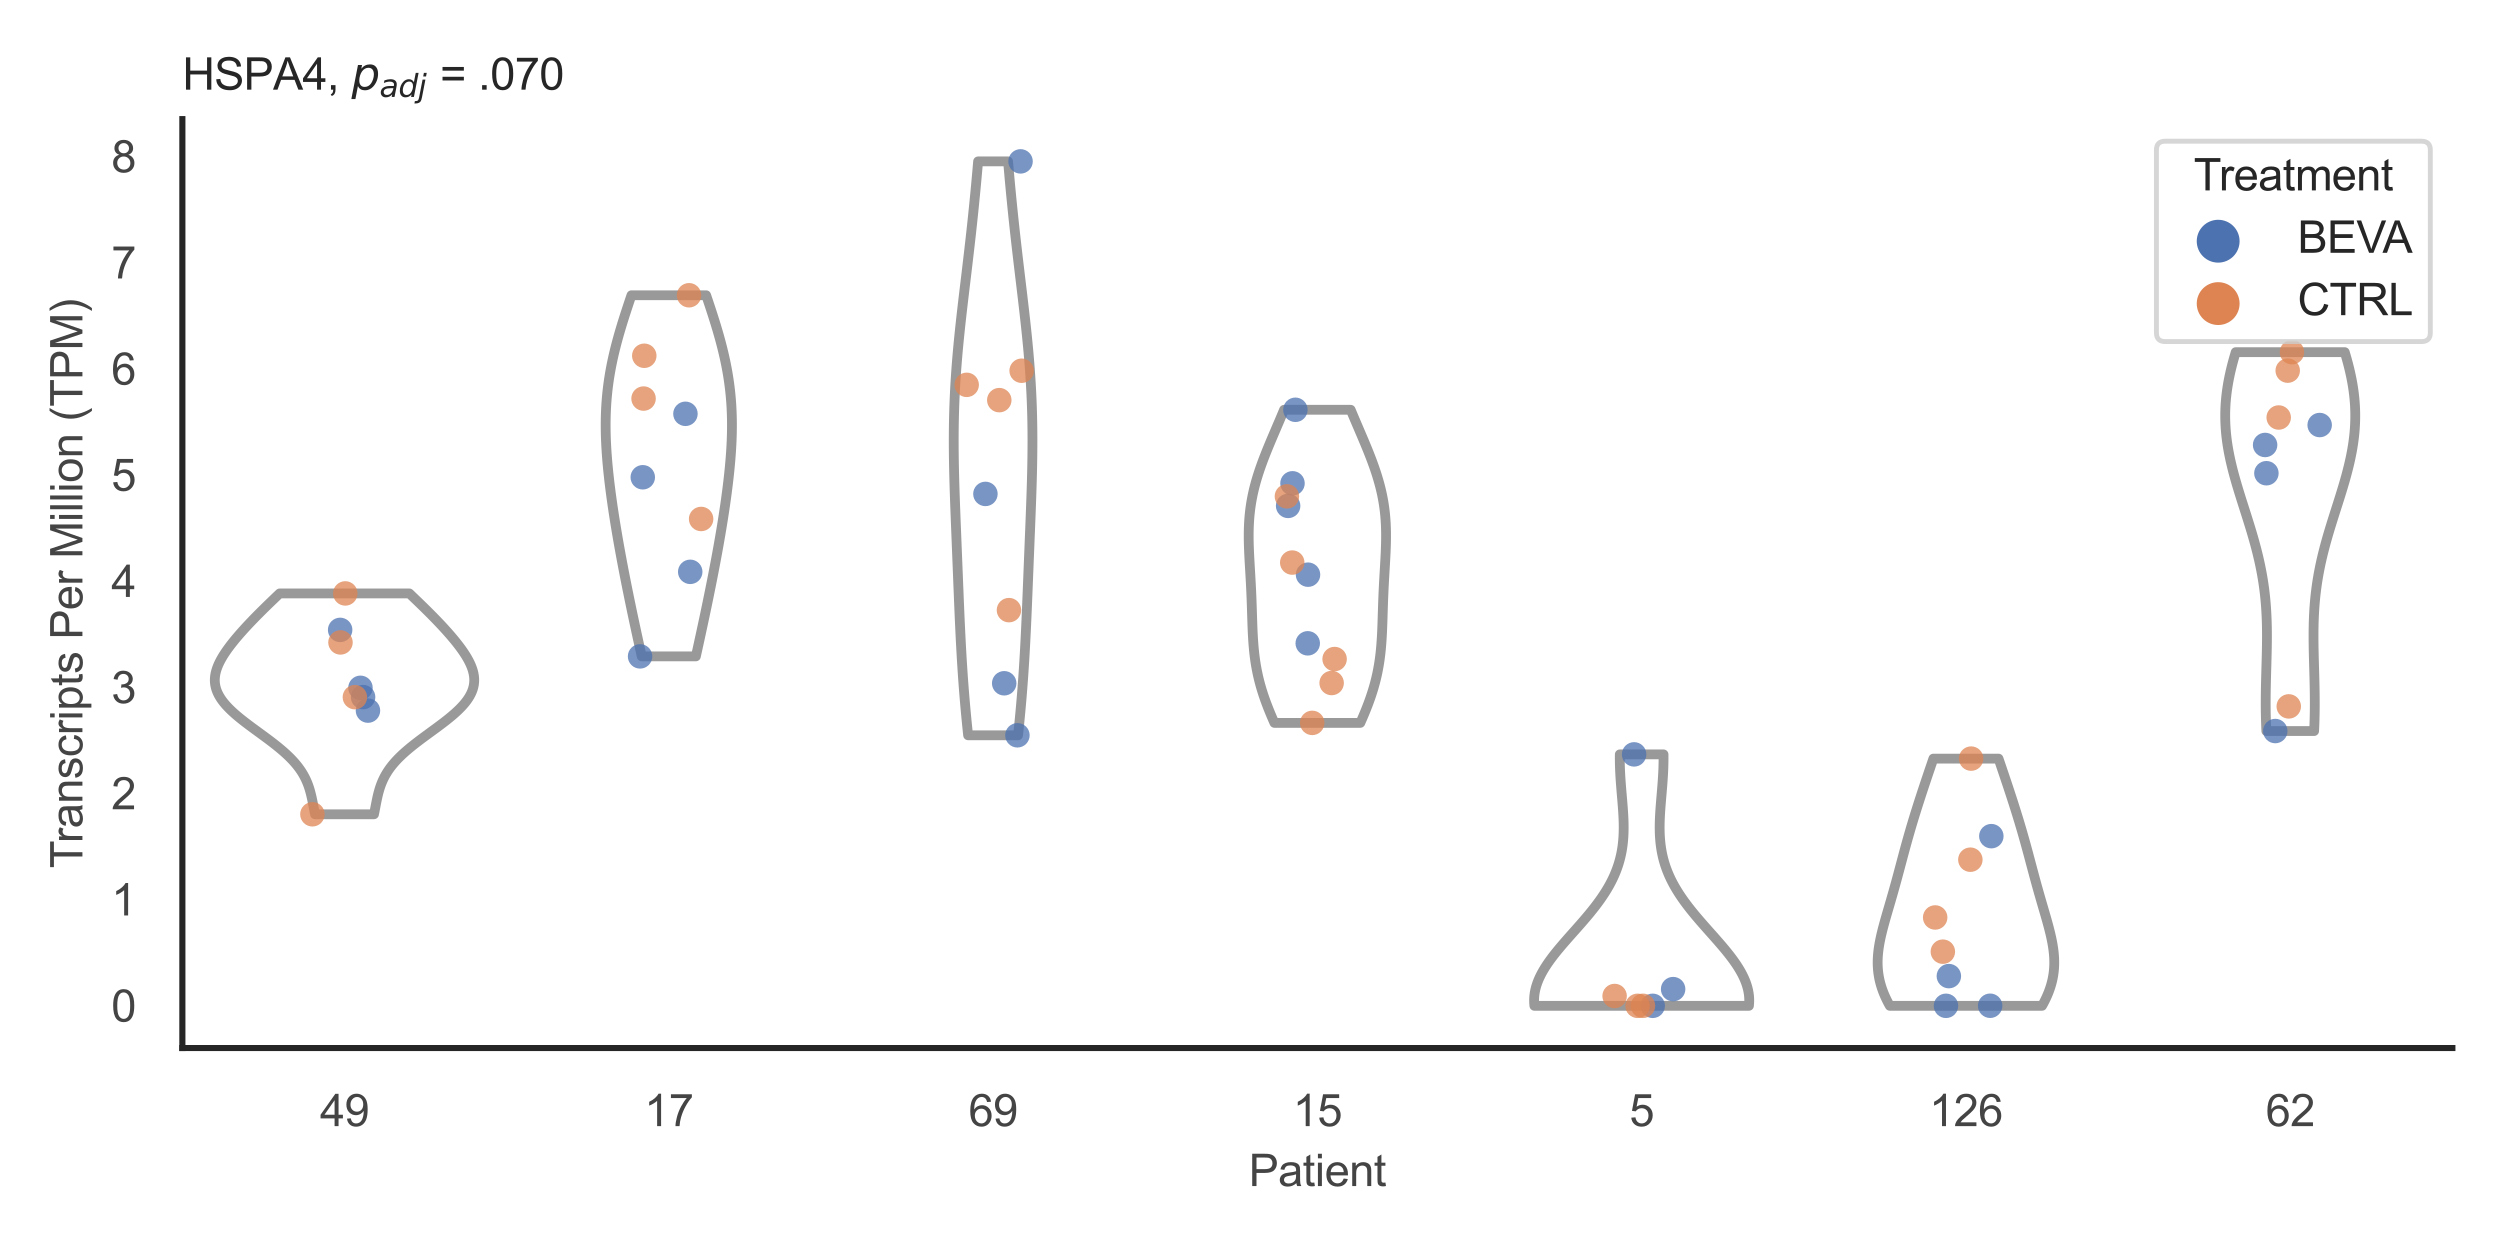<?xml version="1.0" encoding="utf-8" standalone="no"?>
<!DOCTYPE svg PUBLIC "-//W3C//DTD SVG 1.1//EN"
  "http://www.w3.org/Graphics/SVG/1.1/DTD/svg11.dtd">
<svg xmlns:xlink="http://www.w3.org/1999/xlink" width="510.236pt" height="255.118pt" viewBox="0 0 510.236 255.118" xmlns="http://www.w3.org/2000/svg" version="1.1">
 <defs>
  <style type="text/css">*{stroke-linejoin: round; stroke-linecap: butt}</style>
 </defs>
 <g id="figure_1">
  <g id="patch_1">
   <path d="M 0 255.118 
L 510.236 255.118 
L 510.236 0 
L 0 0 
z
" style="fill: #ffffff"/>
  </g>
  <g id="axes_1">
   <g id="patch_2">
    <path d="M 37.22 213.898 
L 500.516 213.898 
L 500.516 24.32 
L 37.22 24.32 
z
" style="fill: #ffffff"/>
   </g>
   <g id="matplotlib.axis_1">
    <g id="xtick_1">
     <g id="text_1">
      <!-- 49 -->
      <g style="fill: #444444" transform="translate(65.308 229.84)scale(0.09 -0.09)">
       <defs>
        <path id="ArialMT-34" d="M 2069 0 
L 2069 1097 
L 81 1097 
L 81 1613 
L 2172 4581 
L 2631 4581 
L 2631 1613 
L 3250 1613 
L 3250 1097 
L 2631 1097 
L 2631 0 
L 2069 0 
z
M 2069 1613 
L 2069 3678 
L 634 1613 
L 2069 1613 
z
" transform="scale(0.016)"/>
        <path id="ArialMT-39" d="M 350 1059 
L 891 1109 
Q 959 728 1153 556 
Q 1347 384 1650 384 
Q 1909 384 2104 503 
Q 2300 622 2425 820 
Q 2550 1019 2634 1356 
Q 2719 1694 2719 2044 
Q 2719 2081 2716 2156 
Q 2547 1888 2255 1720 
Q 1963 1553 1622 1553 
Q 1053 1553 659 1965 
Q 266 2378 266 3053 
Q 266 3750 677 4175 
Q 1088 4600 1706 4600 
Q 2153 4600 2523 4359 
Q 2894 4119 3086 3673 
Q 3278 3228 3278 2384 
Q 3278 1506 3087 986 
Q 2897 466 2520 194 
Q 2144 -78 1638 -78 
Q 1100 -78 759 220 
Q 419 519 350 1059 
z
M 2653 3081 
Q 2653 3566 2395 3850 
Q 2138 4134 1775 4134 
Q 1400 4134 1122 3828 
Q 844 3522 844 3034 
Q 844 2597 1108 2323 
Q 1372 2050 1759 2050 
Q 2150 2050 2401 2323 
Q 2653 2597 2653 3081 
z
" transform="scale(0.016)"/>
       </defs>
       <use xlink:href="#ArialMT-34"/>
       <use xlink:href="#ArialMT-39" x="55.615"/>
      </g>
     </g>
    </g>
    <g id="xtick_2">
     <g id="text_2">
      <!-- 17 -->
      <g style="fill: #444444" transform="translate(131.493 229.84)scale(0.09 -0.09)">
       <defs>
        <path id="ArialMT-31" d="M 2384 0 
L 1822 0 
L 1822 3584 
Q 1619 3391 1289 3197 
Q 959 3003 697 2906 
L 697 3450 
Q 1169 3672 1522 3987 
Q 1875 4303 2022 4600 
L 2384 4600 
L 2384 0 
z
" transform="scale(0.016)"/>
        <path id="ArialMT-37" d="M 303 3981 
L 303 4522 
L 3269 4522 
L 3269 4084 
Q 2831 3619 2401 2847 
Q 1972 2075 1738 1259 
Q 1569 684 1522 0 
L 944 0 
Q 953 541 1156 1306 
Q 1359 2072 1739 2783 
Q 2119 3494 2547 3981 
L 303 3981 
z
" transform="scale(0.016)"/>
       </defs>
       <use xlink:href="#ArialMT-31"/>
       <use xlink:href="#ArialMT-37" x="55.615"/>
      </g>
     </g>
    </g>
    <g id="xtick_3">
     <g id="text_3">
      <!-- 69 -->
      <g style="fill: #444444" transform="translate(197.678 229.84)scale(0.09 -0.09)">
       <defs>
        <path id="ArialMT-36" d="M 3184 3459 
L 2625 3416 
Q 2550 3747 2413 3897 
Q 2184 4138 1850 4138 
Q 1581 4138 1378 3988 
Q 1113 3794 959 3422 
Q 806 3050 800 2363 
Q 1003 2672 1297 2822 
Q 1591 2972 1913 2972 
Q 2475 2972 2870 2558 
Q 3266 2144 3266 1488 
Q 3266 1056 3080 686 
Q 2894 316 2569 119 
Q 2244 -78 1831 -78 
Q 1128 -78 684 439 
Q 241 956 241 2144 
Q 241 3472 731 4075 
Q 1159 4600 1884 4600 
Q 2425 4600 2770 4297 
Q 3116 3994 3184 3459 
z
M 888 1484 
Q 888 1194 1011 928 
Q 1134 663 1356 523 
Q 1578 384 1822 384 
Q 2178 384 2434 671 
Q 2691 959 2691 1453 
Q 2691 1928 2437 2201 
Q 2184 2475 1800 2475 
Q 1419 2475 1153 2201 
Q 888 1928 888 1484 
z
" transform="scale(0.016)"/>
       </defs>
       <use xlink:href="#ArialMT-36"/>
       <use xlink:href="#ArialMT-39" x="55.615"/>
      </g>
     </g>
    </g>
    <g id="xtick_4">
     <g id="text_4">
      <!-- 15 -->
      <g style="fill: #444444" transform="translate(263.863 229.84)scale(0.09 -0.09)">
       <defs>
        <path id="ArialMT-35" d="M 266 1200 
L 856 1250 
Q 922 819 1161 601 
Q 1400 384 1738 384 
Q 2144 384 2425 690 
Q 2706 997 2706 1503 
Q 2706 1984 2436 2262 
Q 2166 2541 1728 2541 
Q 1456 2541 1237 2417 
Q 1019 2294 894 2097 
L 366 2166 
L 809 4519 
L 3088 4519 
L 3088 3981 
L 1259 3981 
L 1013 2750 
Q 1425 3038 1878 3038 
Q 2478 3038 2890 2622 
Q 3303 2206 3303 1553 
Q 3303 931 2941 478 
Q 2500 -78 1738 -78 
Q 1113 -78 717 272 
Q 322 622 266 1200 
z
" transform="scale(0.016)"/>
       </defs>
       <use xlink:href="#ArialMT-31"/>
       <use xlink:href="#ArialMT-35" x="55.615"/>
      </g>
     </g>
    </g>
    <g id="xtick_5">
     <g id="text_5">
      <!-- 5 -->
      <g style="fill: #444444" transform="translate(332.551 229.84)scale(0.09 -0.09)">
       <use xlink:href="#ArialMT-35"/>
      </g>
     </g>
    </g>
    <g id="xtick_6">
     <g id="text_6">
      <!-- 126 -->
      <g style="fill: #444444" transform="translate(393.731 229.84)scale(0.09 -0.09)">
       <defs>
        <path id="ArialMT-32" d="M 3222 541 
L 3222 0 
L 194 0 
Q 188 203 259 391 
Q 375 700 629 1000 
Q 884 1300 1366 1694 
Q 2113 2306 2375 2664 
Q 2638 3022 2638 3341 
Q 2638 3675 2398 3904 
Q 2159 4134 1775 4134 
Q 1369 4134 1125 3890 
Q 881 3647 878 3216 
L 300 3275 
Q 359 3922 746 4261 
Q 1134 4600 1788 4600 
Q 2447 4600 2831 4234 
Q 3216 3869 3216 3328 
Q 3216 3053 3103 2787 
Q 2991 2522 2730 2228 
Q 2469 1934 1863 1422 
Q 1356 997 1212 845 
Q 1069 694 975 541 
L 3222 541 
z
" transform="scale(0.016)"/>
       </defs>
       <use xlink:href="#ArialMT-31"/>
       <use xlink:href="#ArialMT-32" x="55.615"/>
       <use xlink:href="#ArialMT-36" x="111.23"/>
      </g>
     </g>
    </g>
    <g id="xtick_7">
     <g id="text_7">
      <!-- 62 -->
      <g style="fill: #444444" transform="translate(462.419 229.84)scale(0.09 -0.09)">
       <use xlink:href="#ArialMT-36"/>
       <use xlink:href="#ArialMT-32" x="55.615"/>
      </g>
     </g>
    </g>
    <g id="text_8">
     <!-- Patient -->
     <g style="fill: #444444" transform="translate(254.859 242.071)scale(0.09 -0.09)">
      <defs>
       <path id="ArialMT-50" d="M 494 0 
L 494 4581 
L 2222 4581 
Q 2678 4581 2919 4538 
Q 3256 4481 3484 4323 
Q 3713 4166 3852 3881 
Q 3991 3597 3991 3256 
Q 3991 2672 3619 2267 
Q 3247 1863 2275 1863 
L 1100 1863 
L 1100 0 
L 494 0 
z
M 1100 2403 
L 2284 2403 
Q 2872 2403 3119 2622 
Q 3366 2841 3366 3238 
Q 3366 3525 3220 3729 
Q 3075 3934 2838 4000 
Q 2684 4041 2272 4041 
L 1100 4041 
L 1100 2403 
z
" transform="scale(0.016)"/>
       <path id="ArialMT-61" d="M 2588 409 
Q 2275 144 1986 34 
Q 1697 -75 1366 -75 
Q 819 -75 525 192 
Q 231 459 231 875 
Q 231 1119 342 1320 
Q 453 1522 633 1644 
Q 813 1766 1038 1828 
Q 1203 1872 1538 1913 
Q 2219 1994 2541 2106 
Q 2544 2222 2544 2253 
Q 2544 2597 2384 2738 
Q 2169 2928 1744 2928 
Q 1347 2928 1158 2789 
Q 969 2650 878 2297 
L 328 2372 
Q 403 2725 575 2942 
Q 747 3159 1072 3276 
Q 1397 3394 1825 3394 
Q 2250 3394 2515 3294 
Q 2781 3194 2906 3042 
Q 3031 2891 3081 2659 
Q 3109 2516 3109 2141 
L 3109 1391 
Q 3109 606 3145 398 
Q 3181 191 3288 0 
L 2700 0 
Q 2613 175 2588 409 
z
M 2541 1666 
Q 2234 1541 1622 1453 
Q 1275 1403 1131 1340 
Q 988 1278 909 1158 
Q 831 1038 831 891 
Q 831 666 1001 516 
Q 1172 366 1500 366 
Q 1825 366 2078 508 
Q 2331 650 2450 897 
Q 2541 1088 2541 1459 
L 2541 1666 
z
" transform="scale(0.016)"/>
       <path id="ArialMT-74" d="M 1650 503 
L 1731 6 
Q 1494 -44 1306 -44 
Q 1000 -44 831 53 
Q 663 150 594 308 
Q 525 466 525 972 
L 525 2881 
L 113 2881 
L 113 3319 
L 525 3319 
L 525 4141 
L 1084 4478 
L 1084 3319 
L 1650 3319 
L 1650 2881 
L 1084 2881 
L 1084 941 
Q 1084 700 1114 631 
Q 1144 563 1211 522 
Q 1278 481 1403 481 
Q 1497 481 1650 503 
z
" transform="scale(0.016)"/>
       <path id="ArialMT-69" d="M 425 3934 
L 425 4581 
L 988 4581 
L 988 3934 
L 425 3934 
z
M 425 0 
L 425 3319 
L 988 3319 
L 988 0 
L 425 0 
z
" transform="scale(0.016)"/>
       <path id="ArialMT-65" d="M 2694 1069 
L 3275 997 
Q 3138 488 2766 206 
Q 2394 -75 1816 -75 
Q 1088 -75 661 373 
Q 234 822 234 1631 
Q 234 2469 665 2931 
Q 1097 3394 1784 3394 
Q 2450 3394 2872 2941 
Q 3294 2488 3294 1666 
Q 3294 1616 3291 1516 
L 816 1516 
Q 847 969 1125 678 
Q 1403 388 1819 388 
Q 2128 388 2347 550 
Q 2566 713 2694 1069 
z
M 847 1978 
L 2700 1978 
Q 2663 2397 2488 2606 
Q 2219 2931 1791 2931 
Q 1403 2931 1139 2672 
Q 875 2413 847 1978 
z
" transform="scale(0.016)"/>
       <path id="ArialMT-6e" d="M 422 0 
L 422 3319 
L 928 3319 
L 928 2847 
Q 1294 3394 1984 3394 
Q 2284 3394 2536 3286 
Q 2788 3178 2913 3003 
Q 3038 2828 3088 2588 
Q 3119 2431 3119 2041 
L 3119 0 
L 2556 0 
L 2556 2019 
Q 2556 2363 2490 2533 
Q 2425 2703 2258 2804 
Q 2091 2906 1866 2906 
Q 1506 2906 1245 2678 
Q 984 2450 984 1813 
L 984 0 
L 422 0 
z
" transform="scale(0.016)"/>
      </defs>
      <use xlink:href="#ArialMT-50"/>
      <use xlink:href="#ArialMT-61" x="66.699"/>
      <use xlink:href="#ArialMT-74" x="122.314"/>
      <use xlink:href="#ArialMT-69" x="150.098"/>
      <use xlink:href="#ArialMT-65" x="172.314"/>
      <use xlink:href="#ArialMT-6e" x="227.93"/>
      <use xlink:href="#ArialMT-74" x="283.545"/>
     </g>
    </g>
   </g>
   <g id="matplotlib.axis_2">
    <g id="ytick_1">
     <g id="text_9">
      <!-- 0 -->
      <g style="fill: #444444" transform="translate(22.715 208.502)scale(0.09 -0.09)">
       <defs>
        <path id="ArialMT-30" d="M 266 2259 
Q 266 3072 433 3567 
Q 600 4063 929 4331 
Q 1259 4600 1759 4600 
Q 2128 4600 2406 4451 
Q 2684 4303 2865 4023 
Q 3047 3744 3150 3342 
Q 3253 2941 3253 2259 
Q 3253 1453 3087 958 
Q 2922 463 2592 192 
Q 2263 -78 1759 -78 
Q 1097 -78 719 397 
Q 266 969 266 2259 
z
M 844 2259 
Q 844 1131 1108 757 
Q 1372 384 1759 384 
Q 2147 384 2411 759 
Q 2675 1134 2675 2259 
Q 2675 3391 2411 3762 
Q 2147 4134 1753 4134 
Q 1366 4134 1134 3806 
Q 844 3388 844 2259 
z
" transform="scale(0.016)"/>
       </defs>
       <use xlink:href="#ArialMT-30"/>
      </g>
     </g>
    </g>
    <g id="ytick_2">
     <g id="text_10">
      <!-- 1 -->
      <g style="fill: #444444" transform="translate(22.715 186.835)scale(0.09 -0.09)">
       <use xlink:href="#ArialMT-31"/>
      </g>
     </g>
    </g>
    <g id="ytick_3">
     <g id="text_11">
      <!-- 2 -->
      <g style="fill: #444444" transform="translate(22.715 165.168)scale(0.09 -0.09)">
       <use xlink:href="#ArialMT-32"/>
      </g>
     </g>
    </g>
    <g id="ytick_4">
     <g id="text_12">
      <!-- 3 -->
      <g style="fill: #444444" transform="translate(22.715 143.502)scale(0.09 -0.09)">
       <defs>
        <path id="ArialMT-33" d="M 269 1209 
L 831 1284 
Q 928 806 1161 595 
Q 1394 384 1728 384 
Q 2125 384 2398 659 
Q 2672 934 2672 1341 
Q 2672 1728 2419 1979 
Q 2166 2231 1775 2231 
Q 1616 2231 1378 2169 
L 1441 2663 
Q 1497 2656 1531 2656 
Q 1891 2656 2178 2843 
Q 2466 3031 2466 3422 
Q 2466 3731 2256 3934 
Q 2047 4138 1716 4138 
Q 1388 4138 1169 3931 
Q 950 3725 888 3313 
L 325 3413 
Q 428 3978 793 4289 
Q 1159 4600 1703 4600 
Q 2078 4600 2393 4439 
Q 2709 4278 2876 4000 
Q 3044 3722 3044 3409 
Q 3044 3113 2884 2869 
Q 2725 2625 2413 2481 
Q 2819 2388 3044 2092 
Q 3269 1797 3269 1353 
Q 3269 753 2831 336 
Q 2394 -81 1725 -81 
Q 1122 -81 723 278 
Q 325 638 269 1209 
z
" transform="scale(0.016)"/>
       </defs>
       <use xlink:href="#ArialMT-33"/>
      </g>
     </g>
    </g>
    <g id="ytick_5">
     <g id="text_13">
      <!-- 4 -->
      <g style="fill: #444444" transform="translate(22.715 121.835)scale(0.09 -0.09)">
       <use xlink:href="#ArialMT-34"/>
      </g>
     </g>
    </g>
    <g id="ytick_6">
     <g id="text_14">
      <!-- 5 -->
      <g style="fill: #444444" transform="translate(22.715 100.168)scale(0.09 -0.09)">
       <use xlink:href="#ArialMT-35"/>
      </g>
     </g>
    </g>
    <g id="ytick_7">
     <g id="text_15">
      <!-- 6 -->
      <g style="fill: #444444" transform="translate(22.715 78.501)scale(0.09 -0.09)">
       <use xlink:href="#ArialMT-36"/>
      </g>
     </g>
    </g>
    <g id="ytick_8">
     <g id="text_16">
      <!-- 7 -->
      <g style="fill: #444444" transform="translate(22.715 56.834)scale(0.09 -0.09)">
       <use xlink:href="#ArialMT-37"/>
      </g>
     </g>
    </g>
    <g id="ytick_9">
     <g id="text_17">
      <!-- 8 -->
      <g style="fill: #444444" transform="translate(22.715 35.168)scale(0.09 -0.09)">
       <defs>
        <path id="ArialMT-38" d="M 1131 2484 
Q 781 2613 612 2850 
Q 444 3088 444 3419 
Q 444 3919 803 4259 
Q 1163 4600 1759 4600 
Q 2359 4600 2725 4251 
Q 3091 3903 3091 3403 
Q 3091 3084 2923 2848 
Q 2756 2613 2416 2484 
Q 2838 2347 3058 2040 
Q 3278 1734 3278 1309 
Q 3278 722 2862 322 
Q 2447 -78 1769 -78 
Q 1091 -78 675 323 
Q 259 725 259 1325 
Q 259 1772 486 2073 
Q 713 2375 1131 2484 
z
M 1019 3438 
Q 1019 3113 1228 2906 
Q 1438 2700 1772 2700 
Q 2097 2700 2305 2904 
Q 2513 3109 2513 3406 
Q 2513 3716 2298 3927 
Q 2084 4138 1766 4138 
Q 1444 4138 1231 3931 
Q 1019 3725 1019 3438 
z
M 838 1322 
Q 838 1081 952 856 
Q 1066 631 1291 507 
Q 1516 384 1775 384 
Q 2178 384 2440 643 
Q 2703 903 2703 1303 
Q 2703 1709 2433 1975 
Q 2163 2241 1756 2241 
Q 1359 2241 1098 1978 
Q 838 1716 838 1322 
z
" transform="scale(0.016)"/>
       </defs>
       <use xlink:href="#ArialMT-38"/>
      </g>
     </g>
    </g>
    <g id="text_18">
     <!-- Transcripts Per Million (TPM) -->
     <g style="fill: #444444" transform="translate(16.821 177.194)rotate(-90)scale(0.09 -0.09)">
      <defs>
       <path id="ArialMT-54" d="M 1659 0 
L 1659 4041 
L 150 4041 
L 150 4581 
L 3781 4581 
L 3781 4041 
L 2266 4041 
L 2266 0 
L 1659 0 
z
" transform="scale(0.016)"/>
       <path id="ArialMT-72" d="M 416 0 
L 416 3319 
L 922 3319 
L 922 2816 
Q 1116 3169 1280 3281 
Q 1444 3394 1641 3394 
Q 1925 3394 2219 3213 
L 2025 2691 
Q 1819 2813 1613 2813 
Q 1428 2813 1281 2702 
Q 1134 2591 1072 2394 
Q 978 2094 978 1738 
L 978 0 
L 416 0 
z
" transform="scale(0.016)"/>
       <path id="ArialMT-73" d="M 197 991 
L 753 1078 
Q 800 744 1014 566 
Q 1228 388 1613 388 
Q 2000 388 2187 545 
Q 2375 703 2375 916 
Q 2375 1106 2209 1216 
Q 2094 1291 1634 1406 
Q 1016 1563 777 1677 
Q 538 1791 414 1992 
Q 291 2194 291 2438 
Q 291 2659 392 2848 
Q 494 3038 669 3163 
Q 800 3259 1026 3326 
Q 1253 3394 1513 3394 
Q 1903 3394 2198 3281 
Q 2494 3169 2634 2976 
Q 2775 2784 2828 2463 
L 2278 2388 
Q 2241 2644 2061 2787 
Q 1881 2931 1553 2931 
Q 1166 2931 1000 2803 
Q 834 2675 834 2503 
Q 834 2394 903 2306 
Q 972 2216 1119 2156 
Q 1203 2125 1616 2013 
Q 2213 1853 2448 1751 
Q 2684 1650 2818 1456 
Q 2953 1263 2953 975 
Q 2953 694 2789 445 
Q 2625 197 2315 61 
Q 2006 -75 1616 -75 
Q 969 -75 630 194 
Q 291 463 197 991 
z
" transform="scale(0.016)"/>
       <path id="ArialMT-63" d="M 2588 1216 
L 3141 1144 
Q 3050 572 2676 248 
Q 2303 -75 1759 -75 
Q 1078 -75 664 370 
Q 250 816 250 1647 
Q 250 2184 428 2587 
Q 606 2991 970 3192 
Q 1334 3394 1763 3394 
Q 2303 3394 2647 3120 
Q 2991 2847 3088 2344 
L 2541 2259 
Q 2463 2594 2264 2762 
Q 2066 2931 1784 2931 
Q 1359 2931 1093 2626 
Q 828 2322 828 1663 
Q 828 994 1084 691 
Q 1341 388 1753 388 
Q 2084 388 2306 591 
Q 2528 794 2588 1216 
z
" transform="scale(0.016)"/>
       <path id="ArialMT-70" d="M 422 -1272 
L 422 3319 
L 934 3319 
L 934 2888 
Q 1116 3141 1344 3267 
Q 1572 3394 1897 3394 
Q 2322 3394 2647 3175 
Q 2972 2956 3137 2557 
Q 3303 2159 3303 1684 
Q 3303 1175 3120 767 
Q 2938 359 2589 142 
Q 2241 -75 1856 -75 
Q 1575 -75 1351 44 
Q 1128 163 984 344 
L 984 -1272 
L 422 -1272 
z
M 931 1641 
Q 931 1000 1190 694 
Q 1450 388 1819 388 
Q 2194 388 2461 705 
Q 2728 1022 2728 1688 
Q 2728 2322 2467 2637 
Q 2206 2953 1844 2953 
Q 1484 2953 1207 2617 
Q 931 2281 931 1641 
z
" transform="scale(0.016)"/>
       <path id="ArialMT-20" transform="scale(0.016)"/>
       <path id="ArialMT-4d" d="M 475 0 
L 475 4581 
L 1388 4581 
L 2472 1338 
Q 2622 884 2691 659 
Q 2769 909 2934 1394 
L 4031 4581 
L 4847 4581 
L 4847 0 
L 4263 0 
L 4263 3834 
L 2931 0 
L 2384 0 
L 1059 3900 
L 1059 0 
L 475 0 
z
" transform="scale(0.016)"/>
       <path id="ArialMT-6c" d="M 409 0 
L 409 4581 
L 972 4581 
L 972 0 
L 409 0 
z
" transform="scale(0.016)"/>
       <path id="ArialMT-6f" d="M 213 1659 
Q 213 2581 725 3025 
Q 1153 3394 1769 3394 
Q 2453 3394 2887 2945 
Q 3322 2497 3322 1706 
Q 3322 1066 3130 698 
Q 2938 331 2570 128 
Q 2203 -75 1769 -75 
Q 1072 -75 642 372 
Q 213 819 213 1659 
z
M 791 1659 
Q 791 1022 1069 705 
Q 1347 388 1769 388 
Q 2188 388 2466 706 
Q 2744 1025 2744 1678 
Q 2744 2294 2464 2611 
Q 2184 2928 1769 2928 
Q 1347 2928 1069 2612 
Q 791 2297 791 1659 
z
" transform="scale(0.016)"/>
       <path id="ArialMT-28" d="M 1497 -1347 
Q 1031 -759 709 28 
Q 388 816 388 1659 
Q 388 2403 628 3084 
Q 909 3875 1497 4659 
L 1900 4659 
Q 1522 4009 1400 3731 
Q 1209 3300 1100 2831 
Q 966 2247 966 1656 
Q 966 153 1900 -1347 
L 1497 -1347 
z
" transform="scale(0.016)"/>
       <path id="ArialMT-29" d="M 791 -1347 
L 388 -1347 
Q 1322 153 1322 1656 
Q 1322 2244 1188 2822 
Q 1081 3291 891 3722 
Q 769 4003 388 4659 
L 791 4659 
Q 1378 3875 1659 3084 
Q 1900 2403 1900 1659 
Q 1900 816 1576 28 
Q 1253 -759 791 -1347 
z
" transform="scale(0.016)"/>
      </defs>
      <use xlink:href="#ArialMT-54"/>
      <use xlink:href="#ArialMT-72" x="57.334"/>
      <use xlink:href="#ArialMT-61" x="90.635"/>
      <use xlink:href="#ArialMT-6e" x="146.25"/>
      <use xlink:href="#ArialMT-73" x="201.865"/>
      <use xlink:href="#ArialMT-63" x="251.865"/>
      <use xlink:href="#ArialMT-72" x="301.865"/>
      <use xlink:href="#ArialMT-69" x="335.166"/>
      <use xlink:href="#ArialMT-70" x="357.383"/>
      <use xlink:href="#ArialMT-74" x="412.998"/>
      <use xlink:href="#ArialMT-73" x="440.781"/>
      <use xlink:href="#ArialMT-20" x="490.781"/>
      <use xlink:href="#ArialMT-50" x="518.564"/>
      <use xlink:href="#ArialMT-65" x="585.264"/>
      <use xlink:href="#ArialMT-72" x="640.879"/>
      <use xlink:href="#ArialMT-20" x="674.18"/>
      <use xlink:href="#ArialMT-4d" x="701.963"/>
      <use xlink:href="#ArialMT-69" x="785.264"/>
      <use xlink:href="#ArialMT-6c" x="807.48"/>
      <use xlink:href="#ArialMT-6c" x="829.697"/>
      <use xlink:href="#ArialMT-69" x="851.914"/>
      <use xlink:href="#ArialMT-6f" x="874.131"/>
      <use xlink:href="#ArialMT-6e" x="929.746"/>
      <use xlink:href="#ArialMT-20" x="985.361"/>
      <use xlink:href="#ArialMT-28" x="1013.145"/>
      <use xlink:href="#ArialMT-54" x="1046.445"/>
      <use xlink:href="#ArialMT-50" x="1107.529"/>
      <use xlink:href="#ArialMT-4d" x="1174.229"/>
      <use xlink:href="#ArialMT-29" x="1257.529"/>
     </g>
    </g>
   </g>
   <g id="PolyCollection_1">
    <defs>
     <path id="m9e993143b4" d="M 76.331 -88.928 
L 64.294 -88.928 
L 64.203 -89.383 
L 64.115 -89.838 
L 64.028 -90.294 
L 63.941 -90.749 
L 63.853 -91.204 
L 63.762 -91.659 
L 63.667 -92.115 
L 63.566 -92.57 
L 63.458 -93.025 
L 63.34 -93.481 
L 63.211 -93.936 
L 63.068 -94.391 
L 62.911 -94.847 
L 62.738 -95.302 
L 62.546 -95.757 
L 62.335 -96.212 
L 62.102 -96.668 
L 61.846 -97.123 
L 61.568 -97.578 
L 61.264 -98.034 
L 60.935 -98.489 
L 60.581 -98.944 
L 60.2 -99.4 
L 59.793 -99.855 
L 59.361 -100.31 
L 58.903 -100.765 
L 58.421 -101.221 
L 57.916 -101.676 
L 57.389 -102.131 
L 56.841 -102.587 
L 56.276 -103.042 
L 55.694 -103.497 
L 55.099 -103.952 
L 54.492 -104.408 
L 53.877 -104.863 
L 53.256 -105.318 
L 52.633 -105.774 
L 52.011 -106.229 
L 51.392 -106.684 
L 50.781 -107.14 
L 50.179 -107.595 
L 49.591 -108.05 
L 49.02 -108.505 
L 48.467 -108.961 
L 47.937 -109.416 
L 47.431 -109.871 
L 46.953 -110.327 
L 46.503 -110.782 
L 46.085 -111.237 
L 45.7 -111.692 
L 45.35 -112.148 
L 45.034 -112.603 
L 44.756 -113.058 
L 44.514 -113.514 
L 44.309 -113.969 
L 44.142 -114.424 
L 44.012 -114.88 
L 43.918 -115.335 
L 43.861 -115.79 
L 43.839 -116.245 
L 43.85 -116.701 
L 43.895 -117.156 
L 43.971 -117.611 
L 44.077 -118.067 
L 44.211 -118.522 
L 44.373 -118.977 
L 44.559 -119.433 
L 44.769 -119.888 
L 45.002 -120.343 
L 45.255 -120.798 
L 45.526 -121.254 
L 45.815 -121.709 
L 46.121 -122.164 
L 46.441 -122.62 
L 46.774 -123.075 
L 47.12 -123.53 
L 47.478 -123.985 
L 47.846 -124.441 
L 48.224 -124.896 
L 48.61 -125.351 
L 49.006 -125.807 
L 49.409 -126.262 
L 49.819 -126.717 
L 50.236 -127.173 
L 50.66 -127.628 
L 51.09 -128.083 
L 51.526 -128.538 
L 51.967 -128.994 
L 52.414 -129.449 
L 52.865 -129.904 
L 53.321 -130.36 
L 53.781 -130.815 
L 54.245 -131.27 
L 54.712 -131.726 
L 55.183 -132.181 
L 55.655 -132.636 
L 56.13 -133.091 
L 56.605 -133.547 
L 57.082 -134.002 
L 83.544 -134.002 
L 83.544 -134.002 
L 84.02 -133.547 
L 84.496 -133.091 
L 84.97 -132.636 
L 85.443 -132.181 
L 85.913 -131.726 
L 86.38 -131.27 
L 86.844 -130.815 
L 87.304 -130.36 
L 87.76 -129.904 
L 88.212 -129.449 
L 88.658 -128.994 
L 89.099 -128.538 
L 89.535 -128.083 
L 89.965 -127.628 
L 90.389 -127.173 
L 90.806 -126.717 
L 91.217 -126.262 
L 91.62 -125.807 
L 92.015 -125.351 
L 92.402 -124.896 
L 92.779 -124.441 
L 93.147 -123.985 
L 93.505 -123.53 
L 93.851 -123.075 
L 94.185 -122.62 
L 94.505 -122.164 
L 94.81 -121.709 
L 95.099 -121.254 
L 95.371 -120.798 
L 95.623 -120.343 
L 95.856 -119.888 
L 96.066 -119.433 
L 96.253 -118.977 
L 96.414 -118.522 
L 96.549 -118.067 
L 96.655 -117.611 
L 96.73 -117.156 
L 96.775 -116.701 
L 96.787 -116.245 
L 96.764 -115.79 
L 96.707 -115.335 
L 96.613 -114.88 
L 96.483 -114.424 
L 96.316 -113.969 
L 96.111 -113.514 
L 95.87 -113.058 
L 95.591 -112.603 
L 95.276 -112.148 
L 94.925 -111.692 
L 94.54 -111.237 
L 94.122 -110.782 
L 93.673 -110.327 
L 93.194 -109.871 
L 92.688 -109.416 
L 92.158 -108.961 
L 91.606 -108.505 
L 91.034 -108.05 
L 90.446 -107.595 
L 89.844 -107.14 
L 89.233 -106.684 
L 88.614 -106.229 
L 87.992 -105.774 
L 87.369 -105.318 
L 86.748 -104.863 
L 86.133 -104.408 
L 85.527 -103.952 
L 84.931 -103.497 
L 84.349 -103.042 
L 83.784 -102.587 
L 83.236 -102.131 
L 82.709 -101.676 
L 82.204 -101.221 
L 81.722 -100.765 
L 81.264 -100.31 
L 80.832 -99.855 
L 80.425 -99.4 
L 80.045 -98.944 
L 79.69 -98.489 
L 79.361 -98.034 
L 79.058 -97.578 
L 78.779 -97.123 
L 78.523 -96.668 
L 78.291 -96.212 
L 78.079 -95.757 
L 77.887 -95.302 
L 77.714 -94.847 
L 77.557 -94.391 
L 77.415 -93.936 
L 77.285 -93.481 
L 77.167 -93.025 
L 77.059 -92.57 
L 76.958 -92.115 
L 76.863 -91.659 
L 76.772 -91.204 
L 76.684 -90.749 
L 76.597 -90.294 
L 76.511 -89.838 
L 76.422 -89.383 
L 76.331 -88.928 
z
" style="stroke: #999999; stroke-width: 2"/>
    </defs>
    <g clip-path="url(#pf3f1dd7bc2)">
     <use xlink:href="#m9e993143b4" x="0" y="255.118" style="fill: #ffffff; stroke: #999999; stroke-width: 2"/>
    </g>
   </g>
   <g id="PolyCollection_2">
    <defs>
     <path id="m34ab29f365" d="M 142.025 -121.156 
L 130.971 -121.156 
L 130.806 -121.901 
L 130.642 -122.645 
L 130.478 -123.389 
L 130.315 -124.134 
L 130.152 -124.878 
L 129.99 -125.623 
L 129.828 -126.367 
L 129.668 -127.112 
L 129.508 -127.856 
L 129.349 -128.601 
L 129.191 -129.345 
L 129.033 -130.089 
L 128.877 -130.834 
L 128.722 -131.578 
L 128.567 -132.323 
L 128.414 -133.067 
L 128.262 -133.812 
L 128.111 -134.556 
L 127.961 -135.301 
L 127.812 -136.045 
L 127.665 -136.789 
L 127.519 -137.534 
L 127.374 -138.278 
L 127.23 -139.023 
L 127.088 -139.767 
L 126.947 -140.512 
L 126.808 -141.256 
L 126.671 -142.001 
L 126.535 -142.745 
L 126.4 -143.489 
L 126.268 -144.234 
L 126.137 -144.978 
L 126.008 -145.723 
L 125.882 -146.467 
L 125.757 -147.212 
L 125.634 -147.956 
L 125.514 -148.701 
L 125.396 -149.445 
L 125.28 -150.189 
L 125.167 -150.934 
L 125.056 -151.678 
L 124.948 -152.423 
L 124.843 -153.167 
L 124.74 -153.912 
L 124.641 -154.656 
L 124.545 -155.401 
L 124.452 -156.145 
L 124.363 -156.889 
L 124.278 -157.634 
L 124.197 -158.378 
L 124.119 -159.123 
L 124.047 -159.867 
L 123.978 -160.612 
L 123.915 -161.356 
L 123.857 -162.101 
L 123.804 -162.845 
L 123.757 -163.589 
L 123.716 -164.334 
L 123.681 -165.078 
L 123.652 -165.823 
L 123.631 -166.567 
L 123.617 -167.312 
L 123.61 -168.056 
L 123.61 -168.801 
L 123.619 -169.545 
L 123.636 -170.289 
L 123.661 -171.034 
L 123.695 -171.778 
L 123.738 -172.523 
L 123.79 -173.267 
L 123.85 -174.012 
L 123.921 -174.756 
L 124 -175.501 
L 124.089 -176.245 
L 124.187 -176.989 
L 124.295 -177.734 
L 124.412 -178.478 
L 124.539 -179.223 
L 124.674 -179.967 
L 124.819 -180.712 
L 124.973 -181.456 
L 125.135 -182.201 
L 125.305 -182.945 
L 125.484 -183.689 
L 125.671 -184.434 
L 125.865 -185.178 
L 126.066 -185.923 
L 126.274 -186.667 
L 126.488 -187.412 
L 126.708 -188.156 
L 126.933 -188.901 
L 127.163 -189.645 
L 127.398 -190.389 
L 127.637 -191.134 
L 127.88 -191.878 
L 128.125 -192.623 
L 128.373 -193.367 
L 128.622 -194.112 
L 128.873 -194.856 
L 144.122 -194.856 
L 144.122 -194.856 
L 144.373 -194.112 
L 144.623 -193.367 
L 144.871 -192.623 
L 145.116 -191.878 
L 145.358 -191.134 
L 145.597 -190.389 
L 145.832 -189.645 
L 146.062 -188.901 
L 146.288 -188.156 
L 146.508 -187.412 
L 146.722 -186.667 
L 146.93 -185.923 
L 147.131 -185.178 
L 147.325 -184.434 
L 147.511 -183.689 
L 147.69 -182.945 
L 147.861 -182.201 
L 148.023 -181.456 
L 148.176 -180.712 
L 148.321 -179.967 
L 148.457 -179.223 
L 148.583 -178.478 
L 148.7 -177.734 
L 148.808 -176.989 
L 148.906 -176.245 
L 148.995 -175.501 
L 149.075 -174.756 
L 149.145 -174.012 
L 149.206 -173.267 
L 149.258 -172.523 
L 149.3 -171.778 
L 149.334 -171.034 
L 149.36 -170.289 
L 149.377 -169.545 
L 149.385 -168.801 
L 149.386 -168.056 
L 149.379 -167.312 
L 149.365 -166.567 
L 149.343 -165.823 
L 149.315 -165.078 
L 149.28 -164.334 
L 149.239 -163.589 
L 149.192 -162.845 
L 149.139 -162.101 
L 149.081 -161.356 
L 149.017 -160.612 
L 148.949 -159.867 
L 148.876 -159.123 
L 148.799 -158.378 
L 148.718 -157.634 
L 148.632 -156.889 
L 148.543 -156.145 
L 148.45 -155.401 
L 148.354 -154.656 
L 148.255 -153.912 
L 148.153 -153.167 
L 148.048 -152.423 
L 147.94 -151.678 
L 147.829 -150.934 
L 147.716 -150.189 
L 147.6 -149.445 
L 147.482 -148.701 
L 147.361 -147.956 
L 147.239 -147.212 
L 147.114 -146.467 
L 146.987 -145.723 
L 146.858 -144.978 
L 146.728 -144.234 
L 146.595 -143.489 
L 146.461 -142.745 
L 146.325 -142.001 
L 146.187 -141.256 
L 146.048 -140.512 
L 145.908 -139.767 
L 145.765 -139.023 
L 145.622 -138.278 
L 145.477 -137.534 
L 145.331 -136.789 
L 145.183 -136.045 
L 145.034 -135.301 
L 144.885 -134.556 
L 144.733 -133.812 
L 144.581 -133.067 
L 144.428 -132.323 
L 144.274 -131.578 
L 144.118 -130.834 
L 143.962 -130.089 
L 143.805 -129.345 
L 143.647 -128.601 
L 143.488 -127.856 
L 143.328 -127.112 
L 143.167 -126.367 
L 143.006 -125.623 
L 142.843 -124.878 
L 142.681 -124.134 
L 142.517 -123.389 
L 142.354 -122.645 
L 142.189 -121.901 
L 142.025 -121.156 
z
" style="stroke: #999999; stroke-width: 2"/>
    </defs>
    <g clip-path="url(#pf3f1dd7bc2)">
     <use xlink:href="#m34ab29f365" x="0" y="255.118" style="fill: #ffffff; stroke: #999999; stroke-width: 2"/>
    </g>
   </g>
   <g id="PolyCollection_3">
    <defs>
     <path id="m663befb474" d="M 207.78 -105.05 
L 197.586 -105.05 
L 197.462 -106.233 
L 197.342 -107.416 
L 197.226 -108.599 
L 197.115 -109.782 
L 197.007 -110.965 
L 196.904 -112.148 
L 196.806 -113.332 
L 196.712 -114.515 
L 196.622 -115.698 
L 196.536 -116.881 
L 196.455 -118.064 
L 196.378 -119.247 
L 196.304 -120.43 
L 196.234 -121.614 
L 196.168 -122.797 
L 196.104 -123.98 
L 196.044 -125.163 
L 195.986 -126.346 
L 195.93 -127.529 
L 195.876 -128.712 
L 195.824 -129.896 
L 195.774 -131.079 
L 195.724 -132.262 
L 195.676 -133.445 
L 195.628 -134.628 
L 195.58 -135.811 
L 195.533 -136.994 
L 195.486 -138.178 
L 195.439 -139.361 
L 195.391 -140.544 
L 195.344 -141.727 
L 195.296 -142.91 
L 195.249 -144.093 
L 195.201 -145.276 
L 195.153 -146.46 
L 195.106 -147.643 
L 195.059 -148.826 
L 195.013 -150.009 
L 194.968 -151.192 
L 194.924 -152.375 
L 194.882 -153.559 
L 194.842 -154.742 
L 194.805 -155.925 
L 194.771 -157.108 
L 194.74 -158.291 
L 194.713 -159.474 
L 194.69 -160.657 
L 194.672 -161.841 
L 194.659 -163.024 
L 194.651 -164.207 
L 194.649 -165.39 
L 194.654 -166.573 
L 194.664 -167.756 
L 194.682 -168.939 
L 194.707 -170.123 
L 194.738 -171.306 
L 194.778 -172.489 
L 194.824 -173.672 
L 194.878 -174.855 
L 194.939 -176.038 
L 195.008 -177.221 
L 195.084 -178.405 
L 195.167 -179.588 
L 195.256 -180.771 
L 195.352 -181.954 
L 195.454 -183.137 
L 195.562 -184.32 
L 195.676 -185.503 
L 195.794 -186.687 
L 195.917 -187.87 
L 196.044 -189.053 
L 196.174 -190.236 
L 196.308 -191.419 
L 196.444 -192.602 
L 196.582 -193.785 
L 196.722 -194.969 
L 196.863 -196.152 
L 197.005 -197.335 
L 197.147 -198.518 
L 197.288 -199.701 
L 197.429 -200.884 
L 197.569 -202.067 
L 197.708 -203.251 
L 197.845 -204.434 
L 197.981 -205.617 
L 198.114 -206.8 
L 198.245 -207.983 
L 198.374 -209.166 
L 198.5 -210.349 
L 198.624 -211.533 
L 198.745 -212.716 
L 198.864 -213.899 
L 198.98 -215.082 
L 199.094 -216.265 
L 199.205 -217.448 
L 199.313 -218.631 
L 199.42 -219.815 
L 199.524 -220.998 
L 199.626 -222.181 
L 205.74 -222.181 
L 205.74 -222.181 
L 205.842 -220.998 
L 205.946 -219.815 
L 206.052 -218.631 
L 206.161 -217.448 
L 206.272 -216.265 
L 206.386 -215.082 
L 206.502 -213.899 
L 206.62 -212.716 
L 206.742 -211.533 
L 206.865 -210.349 
L 206.992 -209.166 
L 207.121 -207.983 
L 207.252 -206.8 
L 207.385 -205.617 
L 207.521 -204.434 
L 207.658 -203.251 
L 207.797 -202.067 
L 207.937 -200.884 
L 208.078 -199.701 
L 208.219 -198.518 
L 208.361 -197.335 
L 208.503 -196.152 
L 208.644 -194.969 
L 208.783 -193.785 
L 208.922 -192.602 
L 209.058 -191.419 
L 209.191 -190.236 
L 209.322 -189.053 
L 209.449 -187.87 
L 209.572 -186.687 
L 209.69 -185.503 
L 209.804 -184.32 
L 209.912 -183.137 
L 210.014 -181.954 
L 210.11 -180.771 
L 210.199 -179.588 
L 210.282 -178.405 
L 210.358 -177.221 
L 210.427 -176.038 
L 210.488 -174.855 
L 210.542 -173.672 
L 210.588 -172.489 
L 210.627 -171.306 
L 210.659 -170.123 
L 210.684 -168.939 
L 210.701 -167.756 
L 210.712 -166.573 
L 210.717 -165.39 
L 210.715 -164.207 
L 210.707 -163.024 
L 210.694 -161.841 
L 210.676 -160.657 
L 210.653 -159.474 
L 210.626 -158.291 
L 210.595 -157.108 
L 210.561 -155.925 
L 210.523 -154.742 
L 210.484 -153.559 
L 210.442 -152.375 
L 210.398 -151.192 
L 210.353 -150.009 
L 210.307 -148.826 
L 210.26 -147.643 
L 210.213 -146.46 
L 210.165 -145.276 
L 210.117 -144.093 
L 210.07 -142.91 
L 210.022 -141.727 
L 209.975 -140.544 
L 209.927 -139.361 
L 209.88 -138.178 
L 209.833 -136.994 
L 209.786 -135.811 
L 209.738 -134.628 
L 209.69 -133.445 
L 209.642 -132.262 
L 209.592 -131.079 
L 209.542 -129.896 
L 209.49 -128.712 
L 209.436 -127.529 
L 209.38 -126.346 
L 209.322 -125.163 
L 209.262 -123.98 
L 209.198 -122.797 
L 209.132 -121.614 
L 209.062 -120.43 
L 208.988 -119.247 
L 208.911 -118.064 
L 208.83 -116.881 
L 208.744 -115.698 
L 208.654 -114.515 
L 208.56 -113.332 
L 208.461 -112.148 
L 208.358 -110.965 
L 208.251 -109.782 
L 208.139 -108.599 
L 208.024 -107.416 
L 207.904 -106.233 
L 207.78 -105.05 
z
" style="stroke: #999999; stroke-width: 2"/>
    </defs>
    <g clip-path="url(#pf3f1dd7bc2)">
     <use xlink:href="#m663befb474" x="0" y="255.118" style="fill: #ffffff; stroke: #999999; stroke-width: 2"/>
    </g>
   </g>
   <g id="PolyCollection_4">
    <defs>
     <path id="m3fb31a5e9d" d="M 277.636 -107.583 
L 260.1 -107.583 
L 259.816 -108.229 
L 259.539 -108.874 
L 259.267 -109.52 
L 259.003 -110.165 
L 258.746 -110.811 
L 258.499 -111.456 
L 258.26 -112.101 
L 258.032 -112.747 
L 257.813 -113.392 
L 257.606 -114.038 
L 257.409 -114.683 
L 257.224 -115.329 
L 257.051 -115.974 
L 256.889 -116.62 
L 256.738 -117.265 
L 256.6 -117.911 
L 256.472 -118.556 
L 256.355 -119.201 
L 256.249 -119.847 
L 256.154 -120.492 
L 256.068 -121.138 
L 255.992 -121.783 
L 255.924 -122.429 
L 255.864 -123.074 
L 255.811 -123.72 
L 255.765 -124.365 
L 255.725 -125.011 
L 255.689 -125.656 
L 255.658 -126.301 
L 255.631 -126.947 
L 255.606 -127.592 
L 255.584 -128.238 
L 255.563 -128.883 
L 255.542 -129.529 
L 255.522 -130.174 
L 255.502 -130.82 
L 255.48 -131.465 
L 255.458 -132.11 
L 255.434 -132.756 
L 255.409 -133.401 
L 255.381 -134.047 
L 255.352 -134.692 
L 255.321 -135.338 
L 255.288 -135.983 
L 255.253 -136.629 
L 255.217 -137.274 
L 255.18 -137.92 
L 255.142 -138.565 
L 255.104 -139.21 
L 255.066 -139.856 
L 255.029 -140.501 
L 254.994 -141.147 
L 254.961 -141.792 
L 254.931 -142.438 
L 254.904 -143.083 
L 254.882 -143.729 
L 254.865 -144.374 
L 254.853 -145.02 
L 254.849 -145.665 
L 254.851 -146.31 
L 254.862 -146.956 
L 254.881 -147.601 
L 254.91 -148.247 
L 254.948 -148.892 
L 254.996 -149.538 
L 255.055 -150.183 
L 255.126 -150.829 
L 255.207 -151.474 
L 255.3 -152.119 
L 255.405 -152.765 
L 255.522 -153.41 
L 255.65 -154.056 
L 255.791 -154.701 
L 255.942 -155.347 
L 256.106 -155.992 
L 256.28 -156.638 
L 256.465 -157.283 
L 256.66 -157.929 
L 256.865 -158.574 
L 257.08 -159.219 
L 257.303 -159.865 
L 257.535 -160.51 
L 257.774 -161.156 
L 258.019 -161.801 
L 258.271 -162.447 
L 258.529 -163.092 
L 258.791 -163.738 
L 259.057 -164.383 
L 259.327 -165.029 
L 259.599 -165.674 
L 259.874 -166.319 
L 260.15 -166.965 
L 260.426 -167.61 
L 260.703 -168.256 
L 260.98 -168.901 
L 261.255 -169.547 
L 261.529 -170.192 
L 261.801 -170.838 
L 262.07 -171.483 
L 275.666 -171.483 
L 275.666 -171.483 
L 275.935 -170.838 
L 276.207 -170.192 
L 276.481 -169.547 
L 276.757 -168.901 
L 277.033 -168.256 
L 277.31 -167.61 
L 277.586 -166.965 
L 277.862 -166.319 
L 278.137 -165.674 
L 278.409 -165.029 
L 278.679 -164.383 
L 278.945 -163.738 
L 279.208 -163.092 
L 279.465 -162.447 
L 279.717 -161.801 
L 279.963 -161.156 
L 280.202 -160.51 
L 280.433 -159.865 
L 280.656 -159.219 
L 280.871 -158.574 
L 281.076 -157.929 
L 281.271 -157.283 
L 281.456 -156.638 
L 281.631 -155.992 
L 281.794 -155.347 
L 281.946 -154.701 
L 282.086 -154.056 
L 282.214 -153.41 
L 282.331 -152.765 
L 282.436 -152.119 
L 282.529 -151.474 
L 282.611 -150.829 
L 282.681 -150.183 
L 282.74 -149.538 
L 282.788 -148.892 
L 282.827 -148.247 
L 282.855 -147.601 
L 282.874 -146.956 
L 282.885 -146.31 
L 282.887 -145.665 
L 282.883 -145.02 
L 282.872 -144.374 
L 282.854 -143.729 
L 282.832 -143.083 
L 282.806 -142.438 
L 282.776 -141.792 
L 282.742 -141.147 
L 282.707 -140.501 
L 282.67 -139.856 
L 282.633 -139.21 
L 282.595 -138.565 
L 282.557 -137.92 
L 282.519 -137.274 
L 282.483 -136.629 
L 282.449 -135.983 
L 282.416 -135.338 
L 282.384 -134.692 
L 282.355 -134.047 
L 282.327 -133.401 
L 282.302 -132.756 
L 282.278 -132.11 
L 282.256 -131.465 
L 282.235 -130.82 
L 282.214 -130.174 
L 282.194 -129.529 
L 282.174 -128.883 
L 282.153 -128.238 
L 282.13 -127.592 
L 282.105 -126.947 
L 282.078 -126.301 
L 282.047 -125.656 
L 282.012 -125.011 
L 281.971 -124.365 
L 281.925 -123.72 
L 281.873 -123.074 
L 281.813 -122.429 
L 281.745 -121.783 
L 281.668 -121.138 
L 281.582 -120.492 
L 281.487 -119.847 
L 281.381 -119.201 
L 281.264 -118.556 
L 281.137 -117.911 
L 280.998 -117.265 
L 280.847 -116.62 
L 280.685 -115.974 
L 280.512 -115.329 
L 280.327 -114.683 
L 280.13 -114.038 
L 279.923 -113.392 
L 279.705 -112.747 
L 279.476 -112.101 
L 279.238 -111.456 
L 278.99 -110.811 
L 278.733 -110.165 
L 278.469 -109.52 
L 278.198 -108.874 
L 277.92 -108.229 
L 277.636 -107.583 
z
" style="stroke: #999999; stroke-width: 2"/>
    </defs>
    <g clip-path="url(#pf3f1dd7bc2)">
     <use xlink:href="#m3fb31a5e9d" x="0" y="255.118" style="fill: #ffffff; stroke: #999999; stroke-width: 2"/>
    </g>
   </g>
   <g id="PolyCollection_5">
    <defs>
     <path id="mdb92788a39" d="M 356.945 -49.837 
L 313.161 -49.837 
L 313.116 -50.356 
L 313.098 -50.874 
L 313.109 -51.392 
L 313.148 -51.911 
L 313.214 -52.429 
L 313.309 -52.947 
L 313.43 -53.466 
L 313.578 -53.984 
L 313.753 -54.502 
L 313.953 -55.021 
L 314.177 -55.539 
L 314.426 -56.057 
L 314.697 -56.576 
L 314.99 -57.094 
L 315.303 -57.612 
L 315.636 -58.131 
L 315.988 -58.649 
L 316.356 -59.167 
L 316.739 -59.686 
L 317.137 -60.204 
L 317.548 -60.722 
L 317.97 -61.241 
L 318.402 -61.759 
L 318.842 -62.277 
L 319.289 -62.796 
L 319.742 -63.314 
L 320.199 -63.832 
L 320.658 -64.351 
L 321.119 -64.869 
L 321.58 -65.387 
L 322.039 -65.906 
L 322.495 -66.424 
L 322.948 -66.942 
L 323.395 -67.461 
L 323.836 -67.979 
L 324.27 -68.497 
L 324.695 -69.016 
L 325.111 -69.534 
L 325.518 -70.052 
L 325.913 -70.571 
L 326.296 -71.089 
L 326.667 -71.607 
L 327.025 -72.126 
L 327.37 -72.644 
L 327.701 -73.162 
L 328.018 -73.681 
L 328.32 -74.199 
L 328.607 -74.717 
L 328.879 -75.236 
L 329.136 -75.754 
L 329.378 -76.272 
L 329.605 -76.791 
L 329.817 -77.309 
L 330.013 -77.827 
L 330.195 -78.346 
L 330.363 -78.864 
L 330.515 -79.382 
L 330.654 -79.901 
L 330.779 -80.419 
L 330.891 -80.937 
L 330.99 -81.456 
L 331.076 -81.974 
L 331.151 -82.493 
L 331.214 -83.011 
L 331.266 -83.529 
L 331.307 -84.048 
L 331.339 -84.566 
L 331.362 -85.084 
L 331.375 -85.603 
L 331.381 -86.121 
L 331.379 -86.639 
L 331.371 -87.158 
L 331.356 -87.676 
L 331.335 -88.194 
L 331.31 -88.713 
L 331.28 -89.231 
L 331.247 -89.749 
L 331.21 -90.268 
L 331.17 -90.786 
L 331.129 -91.304 
L 331.086 -91.823 
L 331.042 -92.341 
L 330.998 -92.859 
L 330.954 -93.378 
L 330.911 -93.896 
L 330.869 -94.414 
L 330.828 -94.933 
L 330.789 -95.451 
L 330.753 -95.969 
L 330.719 -96.488 
L 330.689 -97.006 
L 330.662 -97.524 
L 330.639 -98.043 
L 330.62 -98.561 
L 330.605 -99.079 
L 330.595 -99.598 
L 330.589 -100.116 
L 330.588 -100.634 
L 330.592 -101.153 
L 339.515 -101.153 
L 339.515 -101.153 
L 339.519 -100.634 
L 339.518 -100.116 
L 339.512 -99.598 
L 339.501 -99.079 
L 339.487 -98.561 
L 339.468 -98.043 
L 339.444 -97.524 
L 339.417 -97.006 
L 339.387 -96.488 
L 339.354 -95.969 
L 339.317 -95.451 
L 339.279 -94.933 
L 339.238 -94.414 
L 339.196 -93.896 
L 339.152 -93.378 
L 339.108 -92.859 
L 339.064 -92.341 
L 339.021 -91.823 
L 338.978 -91.304 
L 338.936 -90.786 
L 338.897 -90.268 
L 338.86 -89.749 
L 338.826 -89.231 
L 338.797 -88.713 
L 338.771 -88.194 
L 338.751 -87.676 
L 338.736 -87.158 
L 338.727 -86.639 
L 338.725 -86.121 
L 338.731 -85.603 
L 338.745 -85.084 
L 338.767 -84.566 
L 338.799 -84.048 
L 338.841 -83.529 
L 338.893 -83.011 
L 338.956 -82.493 
L 339.03 -81.974 
L 339.117 -81.456 
L 339.215 -80.937 
L 339.327 -80.419 
L 339.452 -79.901 
L 339.591 -79.382 
L 339.744 -78.864 
L 339.911 -78.346 
L 340.093 -77.827 
L 340.29 -77.309 
L 340.501 -76.791 
L 340.728 -76.272 
L 340.97 -75.754 
L 341.227 -75.236 
L 341.499 -74.717 
L 341.787 -74.199 
L 342.089 -73.681 
L 342.405 -73.162 
L 342.736 -72.644 
L 343.081 -72.126 
L 343.439 -71.607 
L 343.81 -71.089 
L 344.194 -70.571 
L 344.589 -70.052 
L 344.995 -69.534 
L 345.411 -69.016 
L 345.837 -68.497 
L 346.27 -67.979 
L 346.712 -67.461 
L 347.159 -66.942 
L 347.611 -66.424 
L 348.068 -65.906 
L 348.527 -65.387 
L 348.988 -64.869 
L 349.448 -64.351 
L 349.908 -63.832 
L 350.364 -63.314 
L 350.817 -62.796 
L 351.264 -62.277 
L 351.705 -61.759 
L 352.137 -61.241 
L 352.559 -60.722 
L 352.969 -60.204 
L 353.367 -59.686 
L 353.751 -59.167 
L 354.119 -58.649 
L 354.47 -58.131 
L 354.803 -57.612 
L 355.117 -57.094 
L 355.41 -56.576 
L 355.681 -56.057 
L 355.929 -55.539 
L 356.154 -55.021 
L 356.354 -54.502 
L 356.528 -53.984 
L 356.676 -53.466 
L 356.798 -52.947 
L 356.892 -52.429 
L 356.959 -51.911 
L 356.998 -51.392 
L 357.008 -50.874 
L 356.991 -50.356 
L 356.945 -49.837 
z
" style="stroke: #999999; stroke-width: 2"/>
    </defs>
    <g clip-path="url(#pf3f1dd7bc2)">
     <use xlink:href="#mdb92788a39" x="0" y="255.118" style="fill: #ffffff; stroke: #999999; stroke-width: 2"/>
    </g>
   </g>
   <g id="PolyCollection_6">
    <defs>
     <path id="mf37d25b6d4" d="M 416.777 -49.837 
L 385.7 -49.837 
L 385.421 -50.347 
L 385.158 -50.856 
L 384.91 -51.366 
L 384.678 -51.876 
L 384.463 -52.385 
L 384.265 -52.895 
L 384.084 -53.405 
L 383.92 -53.914 
L 383.774 -54.424 
L 383.645 -54.933 
L 383.533 -55.443 
L 383.439 -55.953 
L 383.362 -56.462 
L 383.302 -56.972 
L 383.258 -57.482 
L 383.229 -57.991 
L 383.217 -58.501 
L 383.219 -59.01 
L 383.236 -59.52 
L 383.266 -60.03 
L 383.309 -60.539 
L 383.364 -61.049 
L 383.431 -61.559 
L 383.508 -62.068 
L 383.595 -62.578 
L 383.692 -63.087 
L 383.796 -63.597 
L 383.908 -64.107 
L 384.027 -64.616 
L 384.152 -65.126 
L 384.282 -65.636 
L 384.417 -66.145 
L 384.555 -66.655 
L 384.696 -67.164 
L 384.84 -67.674 
L 384.986 -68.184 
L 385.133 -68.693 
L 385.282 -69.203 
L 385.431 -69.713 
L 385.58 -70.222 
L 385.728 -70.732 
L 385.877 -71.241 
L 386.024 -71.751 
L 386.171 -72.261 
L 386.317 -72.77 
L 386.462 -73.28 
L 386.605 -73.79 
L 386.748 -74.299 
L 386.889 -74.809 
L 387.029 -75.318 
L 387.168 -75.828 
L 387.306 -76.338 
L 387.443 -76.847 
L 387.58 -77.357 
L 387.716 -77.867 
L 387.852 -78.376 
L 387.988 -78.886 
L 388.124 -79.395 
L 388.26 -79.905 
L 388.396 -80.415 
L 388.533 -80.924 
L 388.671 -81.434 
L 388.81 -81.944 
L 388.949 -82.453 
L 389.09 -82.963 
L 389.231 -83.473 
L 389.375 -83.982 
L 389.519 -84.492 
L 389.665 -85.001 
L 389.812 -85.511 
L 389.961 -86.021 
L 390.112 -86.53 
L 390.264 -87.04 
L 390.417 -87.55 
L 390.572 -88.059 
L 390.728 -88.569 
L 390.886 -89.078 
L 391.045 -89.588 
L 391.205 -90.098 
L 391.367 -90.607 
L 391.529 -91.117 
L 391.693 -91.627 
L 391.858 -92.136 
L 392.024 -92.646 
L 392.19 -93.155 
L 392.358 -93.665 
L 392.526 -94.175 
L 392.695 -94.684 
L 392.865 -95.194 
L 393.035 -95.704 
L 393.206 -96.213 
L 393.378 -96.723 
L 393.55 -97.232 
L 393.723 -97.742 
L 393.896 -98.252 
L 394.069 -98.761 
L 394.243 -99.271 
L 394.416 -99.781 
L 394.591 -100.29 
L 407.886 -100.29 
L 407.886 -100.29 
L 408.06 -99.781 
L 408.234 -99.271 
L 408.408 -98.761 
L 408.581 -98.252 
L 408.754 -97.742 
L 408.927 -97.232 
L 409.099 -96.723 
L 409.27 -96.213 
L 409.441 -95.704 
L 409.612 -95.194 
L 409.782 -94.684 
L 409.951 -94.175 
L 410.119 -93.665 
L 410.287 -93.155 
L 410.453 -92.646 
L 410.619 -92.136 
L 410.784 -91.627 
L 410.948 -91.117 
L 411.11 -90.607 
L 411.272 -90.098 
L 411.432 -89.588 
L 411.591 -89.078 
L 411.749 -88.569 
L 411.905 -88.059 
L 412.06 -87.55 
L 412.213 -87.04 
L 412.365 -86.53 
L 412.516 -86.021 
L 412.665 -85.511 
L 412.812 -85.001 
L 412.958 -84.492 
L 413.102 -83.982 
L 413.245 -83.473 
L 413.387 -82.963 
L 413.528 -82.453 
L 413.667 -81.944 
L 413.806 -81.434 
L 413.944 -80.924 
L 414.081 -80.415 
L 414.217 -79.905 
L 414.353 -79.395 
L 414.489 -78.886 
L 414.625 -78.376 
L 414.761 -77.867 
L 414.897 -77.357 
L 415.034 -76.847 
L 415.171 -76.338 
L 415.309 -75.828 
L 415.448 -75.318 
L 415.588 -74.809 
L 415.729 -74.299 
L 415.872 -73.79 
L 416.015 -73.28 
L 416.16 -72.77 
L 416.306 -72.261 
L 416.453 -71.751 
L 416.6 -71.241 
L 416.749 -70.732 
L 416.897 -70.222 
L 417.046 -69.713 
L 417.195 -69.203 
L 417.344 -68.693 
L 417.491 -68.184 
L 417.637 -67.674 
L 417.781 -67.164 
L 417.922 -66.655 
L 418.06 -66.145 
L 418.195 -65.636 
L 418.325 -65.126 
L 418.45 -64.616 
L 418.568 -64.107 
L 418.681 -63.597 
L 418.785 -63.087 
L 418.882 -62.578 
L 418.969 -62.068 
L 419.046 -61.559 
L 419.113 -61.049 
L 419.168 -60.539 
L 419.211 -60.03 
L 419.241 -59.52 
L 419.258 -59.01 
L 419.26 -58.501 
L 419.247 -57.991 
L 419.219 -57.482 
L 419.175 -56.972 
L 419.115 -56.462 
L 419.038 -55.953 
L 418.944 -55.443 
L 418.832 -54.933 
L 418.703 -54.424 
L 418.557 -53.914 
L 418.393 -53.405 
L 418.212 -52.895 
L 418.014 -52.385 
L 417.799 -51.876 
L 417.567 -51.366 
L 417.319 -50.856 
L 417.056 -50.347 
L 416.777 -49.837 
z
" style="stroke: #999999; stroke-width: 2"/>
    </defs>
    <g clip-path="url(#pf3f1dd7bc2)">
     <use xlink:href="#mf37d25b6d4" x="0" y="255.118" style="fill: #ffffff; stroke: #999999; stroke-width: 2"/>
    </g>
   </g>
   <g id="PolyCollection_7">
    <defs>
     <path id="m8ed78014ae" d="M 472.298 -105.918 
L 462.55 -105.918 
L 462.514 -106.699 
L 462.484 -107.48 
L 462.46 -108.261 
L 462.441 -109.043 
L 462.427 -109.824 
L 462.419 -110.605 
L 462.415 -111.386 
L 462.416 -112.167 
L 462.421 -112.948 
L 462.43 -113.729 
L 462.442 -114.51 
L 462.457 -115.291 
L 462.475 -116.072 
L 462.494 -116.853 
L 462.515 -117.634 
L 462.537 -118.415 
L 462.56 -119.196 
L 462.581 -119.977 
L 462.602 -120.758 
L 462.622 -121.539 
L 462.639 -122.321 
L 462.653 -123.102 
L 462.663 -123.883 
L 462.67 -124.664 
L 462.672 -125.445 
L 462.668 -126.226 
L 462.659 -127.007 
L 462.642 -127.788 
L 462.619 -128.569 
L 462.588 -129.35 
L 462.549 -130.131 
L 462.502 -130.912 
L 462.446 -131.693 
L 462.38 -132.474 
L 462.305 -133.255 
L 462.22 -134.036 
L 462.125 -134.817 
L 462.019 -135.598 
L 461.904 -136.38 
L 461.778 -137.161 
L 461.642 -137.942 
L 461.495 -138.723 
L 461.339 -139.504 
L 461.173 -140.285 
L 460.997 -141.066 
L 460.812 -141.847 
L 460.618 -142.628 
L 460.416 -143.409 
L 460.206 -144.19 
L 459.989 -144.971 
L 459.765 -145.752 
L 459.535 -146.533 
L 459.3 -147.314 
L 459.06 -148.095 
L 458.817 -148.876 
L 458.571 -149.658 
L 458.323 -150.439 
L 458.074 -151.22 
L 457.825 -152.001 
L 457.576 -152.782 
L 457.33 -153.563 
L 457.086 -154.344 
L 456.846 -155.125 
L 456.61 -155.906 
L 456.381 -156.687 
L 456.158 -157.468 
L 455.942 -158.249 
L 455.735 -159.03 
L 455.538 -159.811 
L 455.351 -160.592 
L 455.174 -161.373 
L 455.01 -162.154 
L 454.858 -162.935 
L 454.72 -163.717 
L 454.595 -164.498 
L 454.485 -165.279 
L 454.39 -166.06 
L 454.311 -166.841 
L 454.247 -167.622 
L 454.199 -168.403 
L 454.168 -169.184 
L 454.153 -169.965 
L 454.155 -170.746 
L 454.174 -171.527 
L 454.209 -172.308 
L 454.261 -173.089 
L 454.33 -173.87 
L 454.415 -174.651 
L 454.515 -175.432 
L 454.632 -176.213 
L 454.763 -176.995 
L 454.909 -177.776 
L 455.069 -178.557 
L 455.243 -179.338 
L 455.43 -180.119 
L 455.629 -180.9 
L 455.84 -181.681 
L 456.062 -182.462 
L 456.294 -183.243 
L 478.554 -183.243 
L 478.554 -183.243 
L 478.785 -182.462 
L 479.007 -181.681 
L 479.218 -180.9 
L 479.417 -180.119 
L 479.604 -179.338 
L 479.778 -178.557 
L 479.938 -177.776 
L 480.084 -176.995 
L 480.216 -176.213 
L 480.332 -175.432 
L 480.433 -174.651 
L 480.517 -173.87 
L 480.586 -173.089 
L 480.638 -172.308 
L 480.673 -171.527 
L 480.692 -170.746 
L 480.694 -169.965 
L 480.679 -169.184 
L 480.648 -168.403 
L 480.6 -167.622 
L 480.537 -166.841 
L 480.457 -166.06 
L 480.362 -165.279 
L 480.252 -164.498 
L 480.127 -163.717 
L 479.989 -162.935 
L 479.837 -162.154 
L 479.673 -161.373 
L 479.497 -160.592 
L 479.309 -159.811 
L 479.112 -159.03 
L 478.905 -158.249 
L 478.69 -157.468 
L 478.467 -156.687 
L 478.237 -155.906 
L 478.002 -155.125 
L 477.761 -154.344 
L 477.518 -153.563 
L 477.271 -152.782 
L 477.023 -152.001 
L 476.773 -151.22 
L 476.524 -150.439 
L 476.276 -149.658 
L 476.03 -148.876 
L 475.787 -148.095 
L 475.547 -147.314 
L 475.312 -146.533 
L 475.082 -145.752 
L 474.858 -144.971 
L 474.641 -144.19 
L 474.431 -143.409 
L 474.229 -142.628 
L 474.035 -141.847 
L 473.85 -141.066 
L 473.674 -140.285 
L 473.508 -139.504 
L 473.352 -138.723 
L 473.205 -137.942 
L 473.069 -137.161 
L 472.943 -136.38 
L 472.828 -135.598 
L 472.723 -134.817 
L 472.628 -134.036 
L 472.542 -133.255 
L 472.467 -132.474 
L 472.402 -131.693 
L 472.345 -130.912 
L 472.298 -130.131 
L 472.259 -129.35 
L 472.228 -128.569 
L 472.205 -127.788 
L 472.189 -127.007 
L 472.179 -126.226 
L 472.176 -125.445 
L 472.177 -124.664 
L 472.184 -123.883 
L 472.194 -123.102 
L 472.209 -122.321 
L 472.226 -121.539 
L 472.245 -120.758 
L 472.266 -119.977 
L 472.288 -119.196 
L 472.31 -118.415 
L 472.332 -117.634 
L 472.353 -116.853 
L 472.373 -116.072 
L 472.39 -115.291 
L 472.405 -114.51 
L 472.418 -113.729 
L 472.426 -112.948 
L 472.431 -112.167 
L 472.432 -111.386 
L 472.429 -110.605 
L 472.42 -109.824 
L 472.406 -109.043 
L 472.388 -108.261 
L 472.363 -107.48 
L 472.333 -106.699 
L 472.298 -105.918 
z
" style="stroke: #999999; stroke-width: 2"/>
    </defs>
    <g clip-path="url(#pf3f1dd7bc2)">
     <use xlink:href="#m8ed78014ae" x="0" y="255.118" style="fill: #ffffff; stroke: #999999; stroke-width: 2"/>
    </g>
   </g>
   <g id="PathCollection_1"/>
   <g id="PathCollection_2"/>
   <g id="patch_3">
    <path d="M 37.22 213.898 
L 37.22 24.32 
" style="fill: none; stroke: #262626; stroke-width: 1.25; stroke-linejoin: miter; stroke-linecap: square"/>
   </g>
   <g id="patch_4">
    <path d="M 37.22 213.898 
L 500.516 213.898 
" style="fill: none; stroke: #262626; stroke-width: 1.25; stroke-linejoin: miter; stroke-linecap: square"/>
   </g>
   <g id="PathCollection_3">
    <defs>
     <path id="C0_0_54a0851c8d" d="M 0 2.5 
C 0.663 2.5 1.299 2.237 1.768 1.768 
C 2.237 1.299 2.5 0.663 2.5 -0 
C 2.5 -0.663 2.237 -1.299 1.768 -1.768 
C 1.299 -2.237 0.663 -2.5 0 -2.5 
C -0.663 -2.5 -1.299 -2.237 -1.768 -1.768 
C -2.237 -1.299 -2.5 -0.663 -2.5 0 
C -2.5 0.663 -2.237 1.299 -1.768 1.768 
C -1.299 2.237 -0.663 2.5 0 2.5 
z
"/>
    </defs>
    <g clip-path="url(#pf3f1dd7bc2)">
     <use xlink:href="#C0_0_54a0851c8d" x="69.422" y="128.558" style="fill: #4c72b0; fill-opacity: 0.75"/>
    </g>
    <g clip-path="url(#pf3f1dd7bc2)">
     <use xlink:href="#C0_0_54a0851c8d" x="73.572" y="140.38" style="fill: #4c72b0; fill-opacity: 0.75"/>
    </g>
    <g clip-path="url(#pf3f1dd7bc2)">
     <use xlink:href="#C0_0_54a0851c8d" x="74.107" y="142.273" style="fill: #4c72b0; fill-opacity: 0.75"/>
    </g>
    <g clip-path="url(#pf3f1dd7bc2)">
     <use xlink:href="#C0_0_54a0851c8d" x="75.099" y="145.03" style="fill: #4c72b0; fill-opacity: 0.75"/>
    </g>
    <g clip-path="url(#pf3f1dd7bc2)">
     <use xlink:href="#C0_0_54a0851c8d" x="70.47" y="121.116" style="fill: #dd8452; fill-opacity: 0.75"/>
    </g>
    <g clip-path="url(#pf3f1dd7bc2)">
     <use xlink:href="#C0_0_54a0851c8d" x="69.491" y="131.114" style="fill: #dd8452; fill-opacity: 0.75"/>
    </g>
    <g clip-path="url(#pf3f1dd7bc2)">
     <use xlink:href="#C0_0_54a0851c8d" x="72.43" y="142.285" style="fill: #dd8452; fill-opacity: 0.75"/>
    </g>
    <g clip-path="url(#pf3f1dd7bc2)">
     <use xlink:href="#C0_0_54a0851c8d" x="63.763" y="166.19" style="fill: #dd8452; fill-opacity: 0.75"/>
    </g>
   </g>
   <g id="PathCollection_4">
    <defs>
     <path id="C1_0_9f49c8052e" d="M 0 2.5 
C 0.663 2.5 1.299 2.237 1.768 1.768 
C 2.237 1.299 2.5 0.663 2.5 -0 
C 2.5 -0.663 2.237 -1.299 1.768 -1.768 
C 1.299 -2.237 0.663 -2.5 0 -2.5 
C -0.663 -2.5 -1.299 -2.237 -1.768 -1.768 
C -2.237 -1.299 -2.5 -0.663 -2.5 0 
C -2.5 0.663 -2.237 1.299 -1.768 1.768 
C -1.299 2.237 -0.663 2.5 0 2.5 
z
"/>
    </defs>
    <g clip-path="url(#pf3f1dd7bc2)">
     <use xlink:href="#C1_0_9f49c8052e" x="130.634" y="133.962" style="fill: #4c72b0; fill-opacity: 0.75"/>
    </g>
    <g clip-path="url(#pf3f1dd7bc2)">
     <use xlink:href="#C1_0_9f49c8052e" x="139.895" y="84.456" style="fill: #4c72b0; fill-opacity: 0.75"/>
    </g>
    <g clip-path="url(#pf3f1dd7bc2)">
     <use xlink:href="#C1_0_9f49c8052e" x="131.186" y="97.408" style="fill: #4c72b0; fill-opacity: 0.75"/>
    </g>
    <g clip-path="url(#pf3f1dd7bc2)">
     <use xlink:href="#C1_0_9f49c8052e" x="140.871" y="116.708" style="fill: #4c72b0; fill-opacity: 0.75"/>
    </g>
    <g clip-path="url(#pf3f1dd7bc2)">
     <use xlink:href="#C1_0_9f49c8052e" x="143.096" y="105.918" style="fill: #dd8452; fill-opacity: 0.75"/>
    </g>
    <g clip-path="url(#pf3f1dd7bc2)">
     <use xlink:href="#C1_0_9f49c8052e" x="131.493" y="72.608" style="fill: #dd8452; fill-opacity: 0.75"/>
    </g>
    <g clip-path="url(#pf3f1dd7bc2)">
     <use xlink:href="#C1_0_9f49c8052e" x="140.626" y="60.262" style="fill: #dd8452; fill-opacity: 0.75"/>
    </g>
    <g clip-path="url(#pf3f1dd7bc2)">
     <use xlink:href="#C1_0_9f49c8052e" x="131.349" y="81.345" style="fill: #dd8452; fill-opacity: 0.75"/>
    </g>
   </g>
   <g id="PathCollection_5">
    <defs>
     <path id="C2_0_83736ceff2" d="M 0 2.5 
C 0.663 2.5 1.299 2.237 1.768 1.768 
C 2.237 1.299 2.5 0.663 2.5 -0 
C 2.5 -0.663 2.237 -1.299 1.768 -1.768 
C 1.299 -2.237 0.663 -2.5 0 -2.5 
C -0.663 -2.5 -1.299 -2.237 -1.768 -1.768 
C -2.237 -1.299 -2.5 -0.663 -2.5 0 
C -2.5 0.663 -2.237 1.299 -1.768 1.768 
C -1.299 2.237 -0.663 2.5 0 2.5 
z
"/>
    </defs>
    <g clip-path="url(#pf3f1dd7bc2)">
     <use xlink:href="#C2_0_83736ceff2" x="201.12" y="100.806" style="fill: #4c72b0; fill-opacity: 0.75"/>
    </g>
    <g clip-path="url(#pf3f1dd7bc2)">
     <use xlink:href="#C2_0_83736ceff2" x="204.951" y="139.453" style="fill: #4c72b0; fill-opacity: 0.75"/>
    </g>
    <g clip-path="url(#pf3f1dd7bc2)">
     <use xlink:href="#C2_0_83736ceff2" x="208.287" y="32.937" style="fill: #4c72b0; fill-opacity: 0.75"/>
    </g>
    <g clip-path="url(#pf3f1dd7bc2)">
     <use xlink:href="#C2_0_83736ceff2" x="207.648" y="150.069" style="fill: #4c72b0; fill-opacity: 0.75"/>
    </g>
    <g clip-path="url(#pf3f1dd7bc2)">
     <use xlink:href="#C2_0_83736ceff2" x="203.948" y="81.666" style="fill: #dd8452; fill-opacity: 0.75"/>
    </g>
    <g clip-path="url(#pf3f1dd7bc2)">
     <use xlink:href="#C2_0_83736ceff2" x="205.923" y="124.525" style="fill: #dd8452; fill-opacity: 0.75"/>
    </g>
    <g clip-path="url(#pf3f1dd7bc2)">
     <use xlink:href="#C2_0_83736ceff2" x="208.512" y="75.665" style="fill: #dd8452; fill-opacity: 0.75"/>
    </g>
    <g clip-path="url(#pf3f1dd7bc2)">
     <use xlink:href="#C2_0_83736ceff2" x="197.293" y="78.544" style="fill: #dd8452; fill-opacity: 0.75"/>
    </g>
   </g>
   <g id="PathCollection_6">
    <defs>
     <path id="C3_0_5dbb37887f" d="M 0 2.5 
C 0.663 2.5 1.299 2.237 1.768 1.768 
C 2.237 1.299 2.5 0.663 2.5 -0 
C 2.5 -0.663 2.237 -1.299 1.768 -1.768 
C 1.299 -2.237 0.663 -2.5 0 -2.5 
C -0.663 -2.5 -1.299 -2.237 -1.768 -1.768 
C -2.237 -1.299 -2.5 -0.663 -2.5 0 
C -2.5 0.663 -2.237 1.299 -1.768 1.768 
C -1.299 2.237 -0.663 2.5 0 2.5 
z
"/>
    </defs>
    <g clip-path="url(#pf3f1dd7bc2)">
     <use xlink:href="#C3_0_5dbb37887f" x="266.959" y="117.287" style="fill: #4c72b0; fill-opacity: 0.75"/>
    </g>
    <g clip-path="url(#pf3f1dd7bc2)">
     <use xlink:href="#C3_0_5dbb37887f" x="263.792" y="98.643" style="fill: #4c72b0; fill-opacity: 0.75"/>
    </g>
    <g clip-path="url(#pf3f1dd7bc2)">
     <use xlink:href="#C3_0_5dbb37887f" x="264.382" y="83.635" style="fill: #4c72b0; fill-opacity: 0.75"/>
    </g>
    <g clip-path="url(#pf3f1dd7bc2)">
     <use xlink:href="#C3_0_5dbb37887f" x="266.903" y="131.298" style="fill: #4c72b0; fill-opacity: 0.75"/>
    </g>
    <g clip-path="url(#pf3f1dd7bc2)">
     <use xlink:href="#C3_0_5dbb37887f" x="262.9" y="103.25" style="fill: #4c72b0; fill-opacity: 0.75"/>
    </g>
    <g clip-path="url(#pf3f1dd7bc2)">
     <use xlink:href="#C3_0_5dbb37887f" x="272.386" y="134.506" style="fill: #dd8452; fill-opacity: 0.75"/>
    </g>
    <g clip-path="url(#pf3f1dd7bc2)">
     <use xlink:href="#C3_0_5dbb37887f" x="271.78" y="139.399" style="fill: #dd8452; fill-opacity: 0.75"/>
    </g>
    <g clip-path="url(#pf3f1dd7bc2)">
     <use xlink:href="#C3_0_5dbb37887f" x="267.816" y="147.535" style="fill: #dd8452; fill-opacity: 0.75"/>
    </g>
    <g clip-path="url(#pf3f1dd7bc2)">
     <use xlink:href="#C3_0_5dbb37887f" x="262.651" y="101.3" style="fill: #dd8452; fill-opacity: 0.75"/>
    </g>
    <g clip-path="url(#pf3f1dd7bc2)">
     <use xlink:href="#C3_0_5dbb37887f" x="263.738" y="114.818" style="fill: #dd8452; fill-opacity: 0.75"/>
    </g>
   </g>
   <g id="PathCollection_7">
    <defs>
     <path id="C4_0_66f4b77ae1" d="M 0 2.5 
C 0.663 2.5 1.299 2.237 1.768 1.768 
C 2.237 1.299 2.5 0.663 2.5 -0 
C 2.5 -0.663 2.237 -1.299 1.768 -1.768 
C 1.299 -2.237 0.663 -2.5 0 -2.5 
C -0.663 -2.5 -1.299 -2.237 -1.768 -1.768 
C -2.237 -1.299 -2.5 -0.663 -2.5 0 
C -2.5 0.663 -2.237 1.299 -1.768 1.768 
C -1.299 2.237 -0.663 2.5 0 2.5 
z
"/>
    </defs>
    <g clip-path="url(#pf3f1dd7bc2)">
     <use xlink:href="#C4_0_66f4b77ae1" x="337.313" y="205.281" style="fill: #4c72b0; fill-opacity: 0.75"/>
    </g>
    <g clip-path="url(#pf3f1dd7bc2)">
     <use xlink:href="#C4_0_66f4b77ae1" x="333.512" y="153.965" style="fill: #4c72b0; fill-opacity: 0.75"/>
    </g>
    <g clip-path="url(#pf3f1dd7bc2)">
     <use xlink:href="#C4_0_66f4b77ae1" x="341.477" y="201.874" style="fill: #4c72b0; fill-opacity: 0.75"/>
    </g>
    <g clip-path="url(#pf3f1dd7bc2)">
     <use xlink:href="#C4_0_66f4b77ae1" x="334.216" y="205.281" style="fill: #dd8452; fill-opacity: 0.75"/>
    </g>
    <g clip-path="url(#pf3f1dd7bc2)">
     <use xlink:href="#C4_0_66f4b77ae1" x="335.321" y="205.281" style="fill: #dd8452; fill-opacity: 0.75"/>
    </g>
    <g clip-path="url(#pf3f1dd7bc2)">
     <use xlink:href="#C4_0_66f4b77ae1" x="329.534" y="203.279" style="fill: #dd8452; fill-opacity: 0.75"/>
    </g>
   </g>
   <g id="PathCollection_8">
    <defs>
     <path id="C5_0_7667798881" d="M 0 2.5 
C 0.663 2.5 1.299 2.237 1.768 1.768 
C 2.237 1.299 2.5 0.663 2.5 -0 
C 2.5 -0.663 2.237 -1.299 1.768 -1.768 
C 1.299 -2.237 0.663 -2.5 0 -2.5 
C -0.663 -2.5 -1.299 -2.237 -1.768 -1.768 
C -2.237 -1.299 -2.5 -0.663 -2.5 0 
C -2.5 0.663 -2.237 1.299 -1.768 1.768 
C -1.299 2.237 -0.663 2.5 0 2.5 
z
"/>
    </defs>
    <g clip-path="url(#pf3f1dd7bc2)">
     <use xlink:href="#C5_0_7667798881" x="406.178" y="205.268" style="fill: #4c72b0; fill-opacity: 0.75"/>
    </g>
    <g clip-path="url(#pf3f1dd7bc2)">
     <use xlink:href="#C5_0_7667798881" x="406.421" y="170.655" style="fill: #4c72b0; fill-opacity: 0.75"/>
    </g>
    <g clip-path="url(#pf3f1dd7bc2)">
     <use xlink:href="#C5_0_7667798881" x="397.164" y="205.281" style="fill: #4c72b0; fill-opacity: 0.75"/>
    </g>
    <g clip-path="url(#pf3f1dd7bc2)">
     <use xlink:href="#C5_0_7667798881" x="397.752" y="199.217" style="fill: #4c72b0; fill-opacity: 0.75"/>
    </g>
    <g clip-path="url(#pf3f1dd7bc2)">
     <use xlink:href="#C5_0_7667798881" x="396.525" y="194.232" style="fill: #dd8452; fill-opacity: 0.75"/>
    </g>
    <g clip-path="url(#pf3f1dd7bc2)">
     <use xlink:href="#C5_0_7667798881" x="402.139" y="175.459" style="fill: #dd8452; fill-opacity: 0.75"/>
    </g>
    <g clip-path="url(#pf3f1dd7bc2)">
     <use xlink:href="#C5_0_7667798881" x="402.293" y="154.828" style="fill: #dd8452; fill-opacity: 0.75"/>
    </g>
    <g clip-path="url(#pf3f1dd7bc2)">
     <use xlink:href="#C5_0_7667798881" x="394.958" y="187.249" style="fill: #dd8452; fill-opacity: 0.75"/>
    </g>
   </g>
   <g id="PathCollection_9">
    <defs>
     <path id="C6_0_96628f246e" d="M 0 2.5 
C 0.663 2.5 1.299 2.237 1.768 1.768 
C 2.237 1.299 2.5 0.663 2.5 -0 
C 2.5 -0.663 2.237 -1.299 1.768 -1.768 
C 1.299 -2.237 0.663 -2.5 0 -2.5 
C -0.663 -2.5 -1.299 -2.237 -1.768 -1.768 
C -2.237 -1.299 -2.5 -0.663 -2.5 0 
C -2.5 0.663 -2.237 1.299 -1.768 1.768 
C -1.299 2.237 -0.663 2.5 0 2.5 
z
"/>
    </defs>
    <g clip-path="url(#pf3f1dd7bc2)">
     <use xlink:href="#C6_0_96628f246e" x="473.432" y="86.747" style="fill: #4c72b0; fill-opacity: 0.75"/>
    </g>
    <g clip-path="url(#pf3f1dd7bc2)">
     <use xlink:href="#C6_0_96628f246e" x="462.56" y="96.584" style="fill: #4c72b0; fill-opacity: 0.75"/>
    </g>
    <g clip-path="url(#pf3f1dd7bc2)">
     <use xlink:href="#C6_0_96628f246e" x="462.297" y="90.816" style="fill: #4c72b0; fill-opacity: 0.75"/>
    </g>
    <g clip-path="url(#pf3f1dd7bc2)">
     <use xlink:href="#C6_0_96628f246e" x="464.369" y="149.2" style="fill: #4c72b0; fill-opacity: 0.75"/>
    </g>
    <g clip-path="url(#pf3f1dd7bc2)">
     <use xlink:href="#C6_0_96628f246e" x="466.909" y="75.644" style="fill: #dd8452; fill-opacity: 0.75"/>
    </g>
    <g clip-path="url(#pf3f1dd7bc2)">
     <use xlink:href="#C6_0_96628f246e" x="467.123" y="144.171" style="fill: #dd8452; fill-opacity: 0.75"/>
    </g>
    <g clip-path="url(#pf3f1dd7bc2)">
     <use xlink:href="#C6_0_96628f246e" x="467.773" y="71.875" style="fill: #dd8452; fill-opacity: 0.75"/>
    </g>
    <g clip-path="url(#pf3f1dd7bc2)">
     <use xlink:href="#C6_0_96628f246e" x="465.07" y="85.21" style="fill: #dd8452; fill-opacity: 0.75"/>
    </g>
   </g>
   <g id="text_19">
    <!-- HSPA4, $p_{adj}$ = .070 -->
    <g style="fill: #262626" transform="translate(37.22 18.32)scale(0.09 -0.09)">
     <defs>
      <path id="ArialMT-48" d="M 513 0 
L 513 4581 
L 1119 4581 
L 1119 2700 
L 3500 2700 
L 3500 4581 
L 4106 4581 
L 4106 0 
L 3500 0 
L 3500 2159 
L 1119 2159 
L 1119 0 
L 513 0 
z
" transform="scale(0.016)"/>
      <path id="ArialMT-53" d="M 288 1472 
L 859 1522 
Q 900 1178 1048 958 
Q 1197 738 1509 602 
Q 1822 466 2213 466 
Q 2559 466 2825 569 
Q 3091 672 3220 851 
Q 3350 1031 3350 1244 
Q 3350 1459 3225 1620 
Q 3100 1781 2813 1891 
Q 2628 1963 1997 2114 
Q 1366 2266 1113 2400 
Q 784 2572 623 2826 
Q 463 3081 463 3397 
Q 463 3744 659 4045 
Q 856 4347 1234 4503 
Q 1613 4659 2075 4659 
Q 2584 4659 2973 4495 
Q 3363 4331 3572 4012 
Q 3781 3694 3797 3291 
L 3216 3247 
Q 3169 3681 2898 3903 
Q 2628 4125 2100 4125 
Q 1550 4125 1298 3923 
Q 1047 3722 1047 3438 
Q 1047 3191 1225 3031 
Q 1400 2872 2139 2705 
Q 2878 2538 3153 2413 
Q 3553 2228 3743 1945 
Q 3934 1663 3934 1294 
Q 3934 928 3725 604 
Q 3516 281 3123 101 
Q 2731 -78 2241 -78 
Q 1619 -78 1198 103 
Q 778 284 539 648 
Q 300 1013 288 1472 
z
" transform="scale(0.016)"/>
      <path id="ArialMT-41" d="M -9 0 
L 1750 4581 
L 2403 4581 
L 4278 0 
L 3588 0 
L 3053 1388 
L 1138 1388 
L 634 0 
L -9 0 
z
M 1313 1881 
L 2866 1881 
L 2388 3150 
Q 2169 3728 2063 4100 
Q 1975 3659 1816 3225 
L 1313 1881 
z
" transform="scale(0.016)"/>
      <path id="ArialMT-2c" d="M 569 0 
L 569 641 
L 1209 641 
L 1209 0 
Q 1209 -353 1084 -570 
Q 959 -788 688 -906 
L 531 -666 
Q 709 -588 793 -436 
Q 878 -284 888 0 
L 569 0 
z
" transform="scale(0.016)"/>
      <path id="DejaVuSans-Oblique-70" d="M 3175 2156 
Q 3175 2616 2975 2859 
Q 2775 3103 2400 3103 
Q 2144 3103 1911 2972 
Q 1678 2841 1497 2591 
Q 1319 2344 1212 1994 
Q 1106 1644 1106 1300 
Q 1106 863 1306 627 
Q 1506 391 1875 391 
Q 2147 391 2380 519 
Q 2613 647 2778 891 
Q 2956 1147 3065 1494 
Q 3175 1841 3175 2156 
z
M 1394 2969 
Q 1625 3272 1939 3428 
Q 2253 3584 2638 3584 
Q 3175 3584 3472 3232 
Q 3769 2881 3769 2247 
Q 3769 1728 3584 1258 
Q 3400 788 3053 416 
Q 2822 169 2531 39 
Q 2241 -91 1919 -91 
Q 1547 -91 1294 64 
Q 1041 219 916 525 
L 556 -1331 
L -19 -1331 
L 922 3500 
L 1497 3500 
L 1394 2969 
z
" transform="scale(0.016)"/>
      <path id="DejaVuSans-Oblique-61" d="M 3438 1997 
L 3047 0 
L 2472 0 
L 2578 531 
Q 2325 219 2001 64 
Q 1678 -91 1281 -91 
Q 834 -91 548 182 
Q 263 456 263 884 
Q 263 1497 752 1853 
Q 1241 2209 2100 2209 
L 2900 2209 
L 2931 2363 
Q 2938 2388 2941 2417 
Q 2944 2447 2944 2509 
Q 2944 2788 2717 2942 
Q 2491 3097 2081 3097 
Q 1800 3097 1504 3025 
Q 1209 2953 897 2809 
L 997 3341 
Q 1322 3463 1633 3523 
Q 1944 3584 2234 3584 
Q 2853 3584 3176 3315 
Q 3500 3047 3500 2534 
Q 3500 2431 3484 2292 
Q 3469 2153 3438 1997 
z
M 2816 1759 
L 2241 1759 
Q 1534 1759 1195 1570 
Q 856 1381 856 984 
Q 856 709 1029 553 
Q 1203 397 1509 397 
Q 1978 397 2328 733 
Q 2678 1069 2791 1631 
L 2816 1759 
z
" transform="scale(0.016)"/>
      <path id="DejaVuSans-Oblique-64" d="M 2675 525 
Q 2444 222 2128 65 
Q 1813 -91 1428 -91 
Q 903 -91 598 267 
Q 294 625 294 1247 
Q 294 1766 478 2236 
Q 663 2706 1013 3078 
Q 1244 3325 1534 3454 
Q 1825 3584 2144 3584 
Q 2481 3584 2739 3421 
Q 2997 3259 3138 2956 
L 3513 4863 
L 4091 4863 
L 3144 0 
L 2566 0 
L 2675 525 
z
M 891 1350 
Q 891 897 1095 644 
Q 1300 391 1663 391 
Q 1931 391 2161 520 
Q 2391 650 2566 903 
Q 2750 1166 2856 1509 
Q 2963 1853 2963 2188 
Q 2963 2622 2758 2865 
Q 2553 3109 2194 3109 
Q 1922 3109 1687 2981 
Q 1453 2853 1288 2613 
Q 1106 2353 998 2009 
Q 891 1666 891 1350 
z
" transform="scale(0.016)"/>
      <path id="DejaVuSans-Oblique-6a" d="M 928 3500 
L 1503 3500 
L 813 -63 
L 809 -78 
Q 694 -675 544 -897 
Q 403 -1106 132 -1218 
Q -138 -1331 -506 -1331 
L -722 -1331 
L -628 -844 
L -481 -844 
Q -144 -844 -1 -703 
Q 141 -563 238 -63 
L 928 3500 
z
M 1197 4863 
L 1772 4863 
L 1631 4134 
L 1056 4134 
L 1197 4863 
z
" transform="scale(0.016)"/>
      <path id="ArialMT-3d" d="M 3381 2694 
L 356 2694 
L 356 3219 
L 3381 3219 
L 3381 2694 
z
M 3381 1303 
L 356 1303 
L 356 1828 
L 3381 1828 
L 3381 1303 
z
" transform="scale(0.016)"/>
      <path id="ArialMT-2e" d="M 581 0 
L 581 641 
L 1222 641 
L 1222 0 
L 581 0 
z
" transform="scale(0.016)"/>
     </defs>
     <use xlink:href="#ArialMT-48" transform="translate(0 0.203)"/>
     <use xlink:href="#ArialMT-53" transform="translate(72.217 0.203)"/>
     <use xlink:href="#ArialMT-50" transform="translate(138.916 0.203)"/>
     <use xlink:href="#ArialMT-41" transform="translate(205.615 0.203)"/>
     <use xlink:href="#ArialMT-34" transform="translate(272.314 0.203)"/>
     <use xlink:href="#ArialMT-2c" transform="translate(327.93 0.203)"/>
     <use xlink:href="#ArialMT-20" transform="translate(355.713 0.203)"/>
     <use xlink:href="#DejaVuSans-Oblique-70" transform="translate(383.496 0.203)"/>
     <use xlink:href="#DejaVuSans-Oblique-61" transform="translate(446.973 -16.203)scale(0.7)"/>
     <use xlink:href="#DejaVuSans-Oblique-64" transform="translate(489.868 -16.203)scale(0.7)"/>
     <use xlink:href="#DejaVuSans-Oblique-6a" transform="translate(534.302 -16.203)scale(0.7)"/>
     <use xlink:href="#ArialMT-20" transform="translate(556.484 0.203)"/>
     <use xlink:href="#ArialMT-3d" transform="translate(584.268 0.203)"/>
     <use xlink:href="#ArialMT-20" transform="translate(642.666 0.203)"/>
     <use xlink:href="#ArialMT-2e" transform="translate(670.449 0.203)"/>
     <use xlink:href="#ArialMT-30" transform="translate(698.232 0.203)"/>
     <use xlink:href="#ArialMT-37" transform="translate(753.848 0.203)"/>
     <use xlink:href="#ArialMT-30" transform="translate(809.463 0.203)"/>
    </g>
   </g>
   <g id="legend_1">
    <g id="patch_5">
     <path d="M 441.915 69.712 
L 494.216 69.712 
Q 496.016 69.712 496.016 67.912 
L 496.016 30.62 
Q 496.016 28.82 494.216 28.82 
L 441.915 28.82 
Q 440.115 28.82 440.115 30.62 
L 440.115 67.912 
Q 440.115 69.712 441.915 69.712 
z
" style="fill: #ffffff; opacity: 0.8; stroke: #cccccc; stroke-linejoin: miter"/>
    </g>
    <g id="text_20">
     <!-- Treatment -->
     <g style="fill: #262626" transform="translate(447.729 38.862)scale(0.09 -0.09)">
      <defs>
       <path id="ArialMT-6d" d="M 422 0 
L 422 3319 
L 925 3319 
L 925 2853 
Q 1081 3097 1340 3245 
Q 1600 3394 1931 3394 
Q 2300 3394 2536 3241 
Q 2772 3088 2869 2813 
Q 3263 3394 3894 3394 
Q 4388 3394 4653 3120 
Q 4919 2847 4919 2278 
L 4919 0 
L 4359 0 
L 4359 2091 
Q 4359 2428 4304 2576 
Q 4250 2725 4106 2815 
Q 3963 2906 3769 2906 
Q 3419 2906 3187 2673 
Q 2956 2441 2956 1928 
L 2956 0 
L 2394 0 
L 2394 2156 
Q 2394 2531 2256 2718 
Q 2119 2906 1806 2906 
Q 1569 2906 1367 2781 
Q 1166 2656 1075 2415 
Q 984 2175 984 1722 
L 984 0 
L 422 0 
z
" transform="scale(0.016)"/>
      </defs>
      <use xlink:href="#ArialMT-54"/>
      <use xlink:href="#ArialMT-72" x="57.334"/>
      <use xlink:href="#ArialMT-65" x="90.635"/>
      <use xlink:href="#ArialMT-61" x="146.25"/>
      <use xlink:href="#ArialMT-74" x="201.865"/>
      <use xlink:href="#ArialMT-6d" x="229.648"/>
      <use xlink:href="#ArialMT-65" x="312.949"/>
      <use xlink:href="#ArialMT-6e" x="368.564"/>
      <use xlink:href="#ArialMT-74" x="424.18"/>
     </g>
    </g>
    <g id="PathCollection_10">
     <defs>
      <path id="m14cd9fe25d" d="M 0 3.873 
C 1.027 3.873 2.012 3.465 2.739 2.739 
C 3.465 2.012 3.873 1.027 3.873 0 
C 3.873 -1.027 3.465 -2.012 2.739 -2.739 
C 2.012 -3.465 1.027 -3.873 0 -3.873 
C -1.027 -3.873 -2.012 -3.465 -2.739 -2.739 
C -3.465 -2.012 -3.873 -1.027 -3.873 0 
C -3.873 1.027 -3.465 2.012 -2.739 2.739 
C -2.012 3.465 -1.027 3.873 0 3.873 
z
" style="stroke: #4c72b0"/>
     </defs>
     <g>
      <use xlink:href="#m14cd9fe25d" x="452.715" y="49.23" style="fill: #4c72b0; stroke: #4c72b0"/>
     </g>
    </g>
    <g id="text_21">
     <!-- BEVA -->
     <g style="fill: #262626" transform="translate(468.915 51.593)scale(0.09 -0.09)">
      <defs>
       <path id="ArialMT-42" d="M 469 0 
L 469 4581 
L 2188 4581 
Q 2713 4581 3030 4442 
Q 3347 4303 3526 4014 
Q 3706 3725 3706 3409 
Q 3706 3116 3547 2856 
Q 3388 2597 3066 2438 
Q 3481 2316 3704 2022 
Q 3928 1728 3928 1328 
Q 3928 1006 3792 729 
Q 3656 453 3456 303 
Q 3256 153 2954 76 
Q 2653 0 2216 0 
L 469 0 
z
M 1075 2656 
L 2066 2656 
Q 2469 2656 2644 2709 
Q 2875 2778 2992 2937 
Q 3109 3097 3109 3338 
Q 3109 3566 3000 3739 
Q 2891 3913 2687 3977 
Q 2484 4041 1991 4041 
L 1075 4041 
L 1075 2656 
z
M 1075 541 
L 2216 541 
Q 2509 541 2628 563 
Q 2838 600 2978 687 
Q 3119 775 3209 942 
Q 3300 1109 3300 1328 
Q 3300 1584 3169 1773 
Q 3038 1963 2805 2039 
Q 2572 2116 2134 2116 
L 1075 2116 
L 1075 541 
z
" transform="scale(0.016)"/>
       <path id="ArialMT-45" d="M 506 0 
L 506 4581 
L 3819 4581 
L 3819 4041 
L 1113 4041 
L 1113 2638 
L 3647 2638 
L 3647 2100 
L 1113 2100 
L 1113 541 
L 3925 541 
L 3925 0 
L 506 0 
z
" transform="scale(0.016)"/>
       <path id="ArialMT-56" d="M 1803 0 
L 28 4581 
L 684 4581 
L 1875 1253 
Q 2019 853 2116 503 
Q 2222 878 2363 1253 
L 3600 4581 
L 4219 4581 
L 2425 0 
L 1803 0 
z
" transform="scale(0.016)"/>
      </defs>
      <use xlink:href="#ArialMT-42"/>
      <use xlink:href="#ArialMT-45" x="66.699"/>
      <use xlink:href="#ArialMT-56" x="133.398"/>
      <use xlink:href="#ArialMT-41" x="192.723"/>
     </g>
    </g>
    <g id="PathCollection_11">
     <defs>
      <path id="mba49a87d53" d="M 0 3.873 
C 1.027 3.873 2.012 3.465 2.739 2.739 
C 3.465 2.012 3.873 1.027 3.873 0 
C 3.873 -1.027 3.465 -2.012 2.739 -2.739 
C 2.012 -3.465 1.027 -3.873 0 -3.873 
C -1.027 -3.873 -2.012 -3.465 -2.739 -2.739 
C -3.465 -2.012 -3.873 -1.027 -3.873 0 
C -3.873 1.027 -3.465 2.012 -2.739 2.739 
C -2.012 3.465 -1.027 3.873 0 3.873 
z
" style="stroke: #dd8452"/>
     </defs>
     <g>
      <use xlink:href="#mba49a87d53" x="452.715" y="61.961" style="fill: #dd8452; stroke: #dd8452"/>
     </g>
    </g>
    <g id="text_22">
     <!-- CTRL -->
     <g style="fill: #262626" transform="translate(468.915 64.324)scale(0.09 -0.09)">
      <defs>
       <path id="ArialMT-43" d="M 3763 1606 
L 4369 1453 
Q 4178 706 3683 314 
Q 3188 -78 2472 -78 
Q 1731 -78 1267 223 
Q 803 525 561 1097 
Q 319 1669 319 2325 
Q 319 3041 592 3573 
Q 866 4106 1370 4382 
Q 1875 4659 2481 4659 
Q 3169 4659 3637 4309 
Q 4106 3959 4291 3325 
L 3694 3184 
Q 3534 3684 3231 3912 
Q 2928 4141 2469 4141 
Q 1941 4141 1586 3887 
Q 1231 3634 1087 3207 
Q 944 2781 944 2328 
Q 944 1744 1114 1308 
Q 1284 872 1643 656 
Q 2003 441 2422 441 
Q 2931 441 3284 734 
Q 3638 1028 3763 1606 
z
" transform="scale(0.016)"/>
       <path id="ArialMT-52" d="M 503 0 
L 503 4581 
L 2534 4581 
Q 3147 4581 3465 4457 
Q 3784 4334 3975 4021 
Q 4166 3709 4166 3331 
Q 4166 2844 3850 2509 
Q 3534 2175 2875 2084 
Q 3116 1969 3241 1856 
Q 3506 1613 3744 1247 
L 4541 0 
L 3778 0 
L 3172 953 
Q 2906 1366 2734 1584 
Q 2563 1803 2427 1890 
Q 2291 1978 2150 2013 
Q 2047 2034 1813 2034 
L 1109 2034 
L 1109 0 
L 503 0 
z
M 1109 2559 
L 2413 2559 
Q 2828 2559 3062 2645 
Q 3297 2731 3419 2920 
Q 3541 3109 3541 3331 
Q 3541 3656 3305 3865 
Q 3069 4075 2559 4075 
L 1109 4075 
L 1109 2559 
z
" transform="scale(0.016)"/>
       <path id="ArialMT-4c" d="M 469 0 
L 469 4581 
L 1075 4581 
L 1075 541 
L 3331 541 
L 3331 0 
L 469 0 
z
" transform="scale(0.016)"/>
      </defs>
      <use xlink:href="#ArialMT-43"/>
      <use xlink:href="#ArialMT-54" x="72.217"/>
      <use xlink:href="#ArialMT-52" x="133.301"/>
      <use xlink:href="#ArialMT-4c" x="205.518"/>
     </g>
    </g>
   </g>
  </g>
 </g>
 <defs>
  <clipPath id="pf3f1dd7bc2">
   <rect x="37.22" y="24.32" width="463.296" height="189.578"/>
  </clipPath>
 </defs>
</svg>
